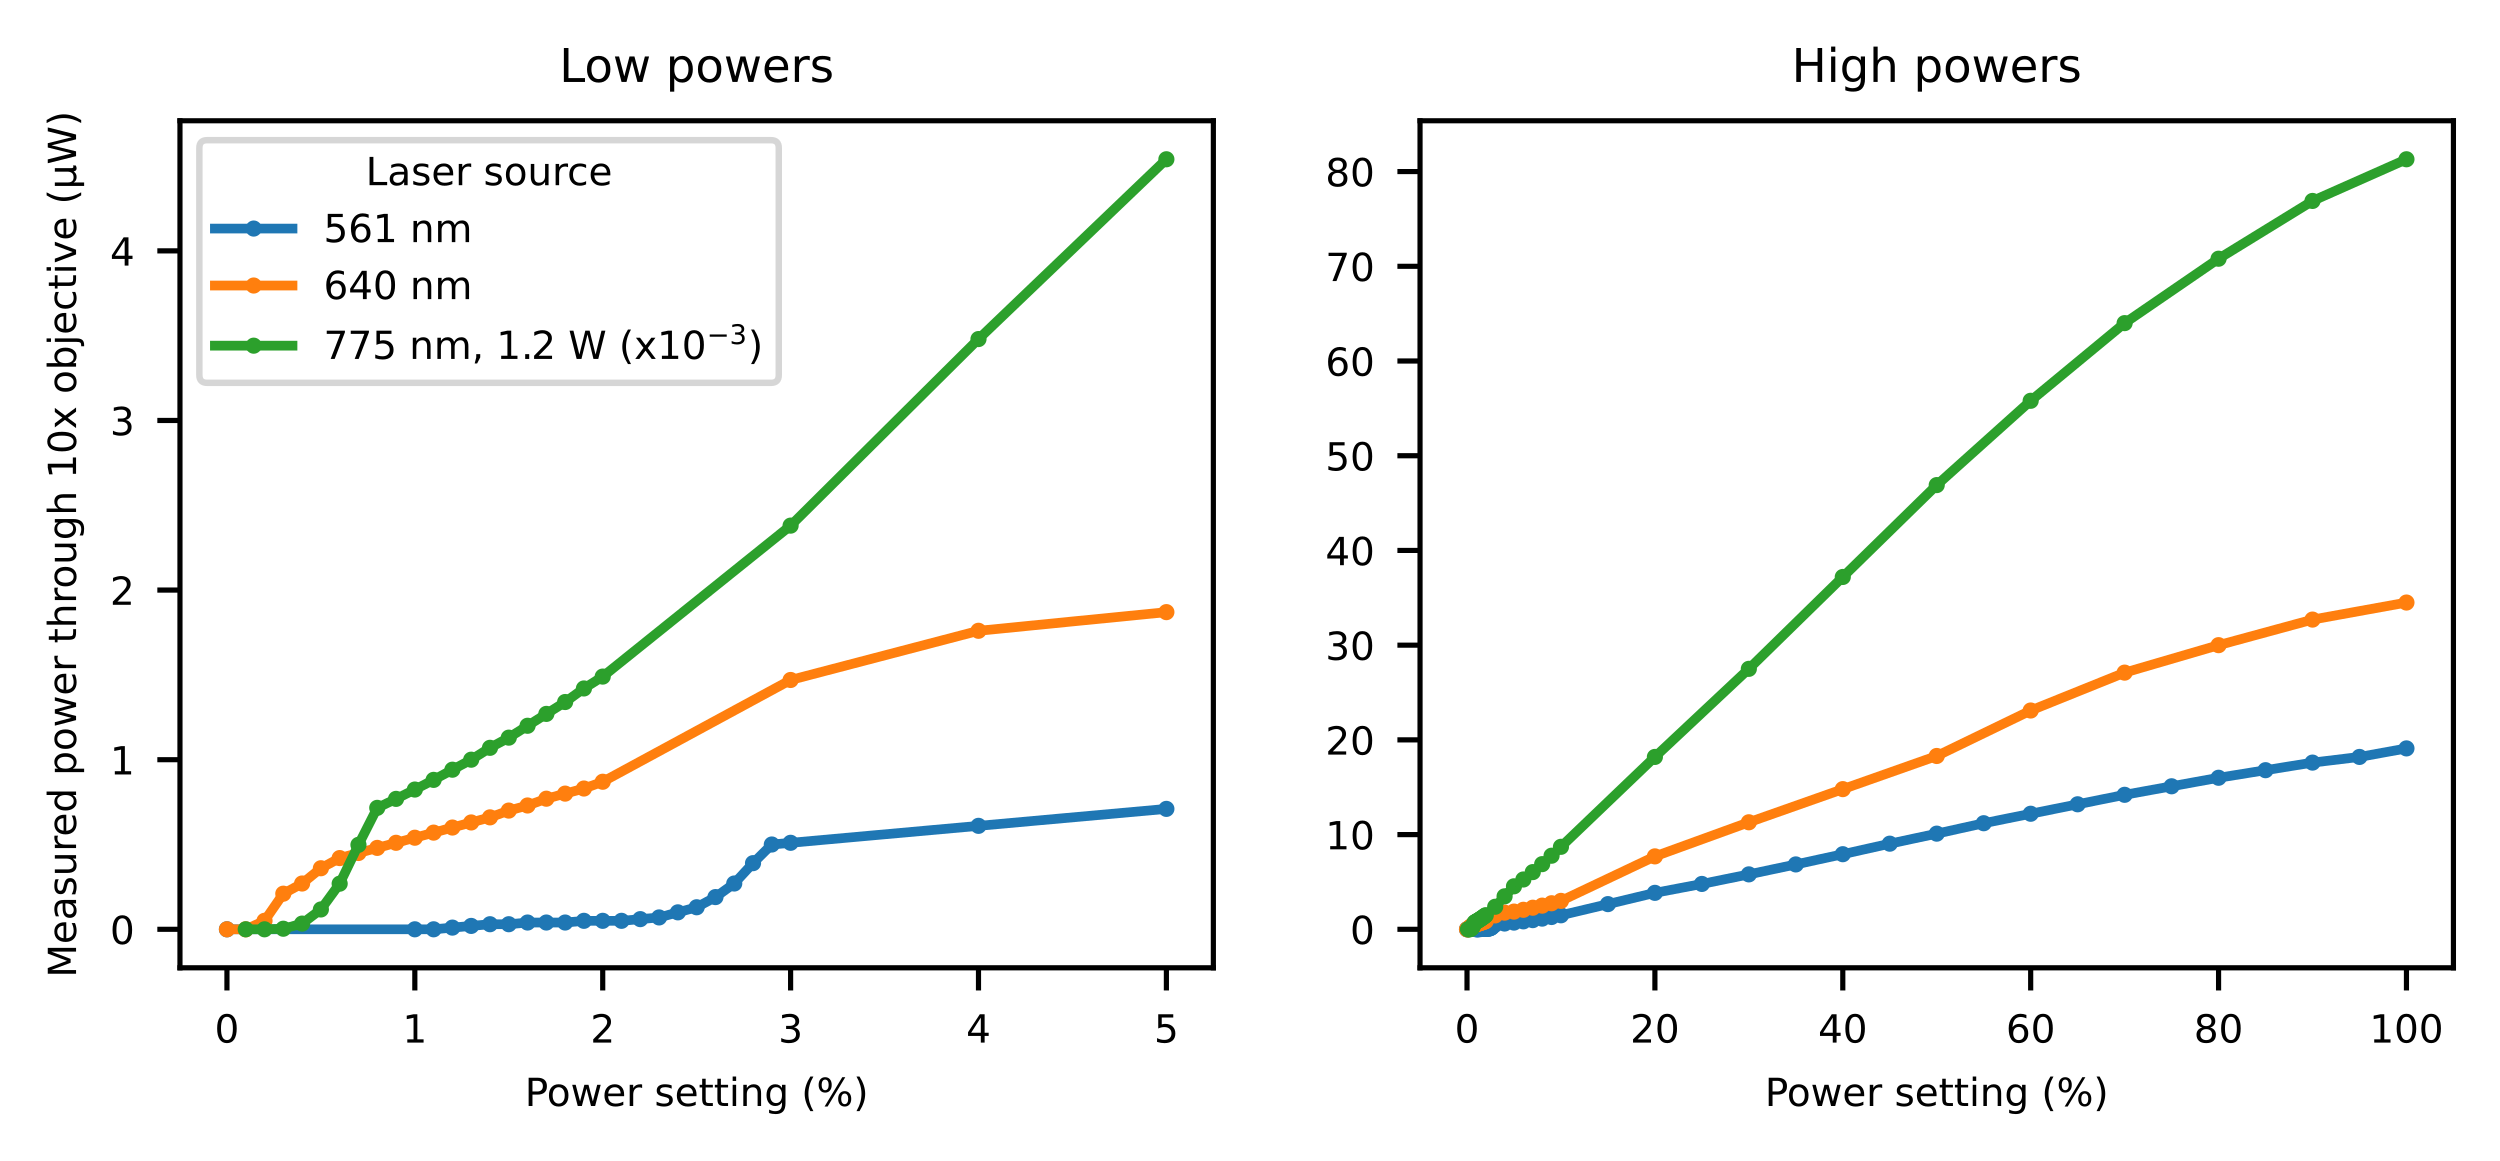 <?xml version="1.0" encoding="utf-8" standalone="no"?>
<!DOCTYPE svg PUBLIC "-//W3C//DTD SVG 1.1//EN"
  "http://www.w3.org/Graphics/SVG/1.1/DTD/svg11.dtd">
<!-- Created with matplotlib (https://matplotlib.org/) -->
<svg height="179.445pt" version="1.1" viewBox="0 0 386.52 179.445" width="386.52pt" xmlns="http://www.w3.org/2000/svg" xmlns:xlink="http://www.w3.org/1999/xlink">
 <defs>
  <style type="text/css">*{stroke-linecap:butt;stroke-linejoin:round;}</style>
 </defs>
 <g id="figure_1">
  <g id="patch_1">
   <path d="M 0 179.445 
L 386.52 179.445 
L 386.52 -0 
L 0 -0 
z
" style="fill:#ffffff;"/>
  </g>
  <g id="axes_1">
   <g id="patch_2">
    <path d="M 27.824 149.631 
L 187.595 149.631 
L 187.595 18.671 
L 27.824 18.671 
z
" style="fill:#ffffff;"/>
   </g>
   <g id="matplotlib.axis_1">
    <g id="xtick_1">
     <g id="line2d_1">
      <defs>
       <path d="M 0 0 
L 0 3.5 
" id="maddc0da517" style="stroke:#000000;stroke-width:0.8;"/>
      </defs>
      <g>
       <use style="stroke:#000000;stroke-width:0.8;" x="35.087" xlink:href="#maddc0da517" y="149.631"/>
      </g>
     </g>
     <g id="text_1">
      <!-- 0 -->
      <g transform="translate(33.178 161.19)scale(0.06 -0.06)">
       <defs>
        <path d="M 31.781 66.406 
Q 24.172 66.406 20.328 58.906 
Q 16.5 51.422 16.5 36.375 
Q 16.5 21.391 20.328 13.891 
Q 24.172 6.391 31.781 6.391 
Q 39.453 6.391 43.281 13.891 
Q 47.125 21.391 47.125 36.375 
Q 47.125 51.422 43.281 58.906 
Q 39.453 66.406 31.781 66.406 
z
M 31.781 74.219 
Q 44.047 74.219 50.516 64.516 
Q 56.984 54.828 56.984 36.375 
Q 56.984 17.969 50.516 8.266 
Q 44.047 -1.422 31.781 -1.422 
Q 19.531 -1.422 13.062 8.266 
Q 6.594 17.969 6.594 36.375 
Q 6.594 54.828 13.062 64.516 
Q 19.531 74.219 31.781 74.219 
z
" id="DejaVuSans-48"/>
       </defs>
       <use xlink:href="#DejaVuSans-48"/>
      </g>
     </g>
    </g>
    <g id="xtick_2">
     <g id="line2d_2">
      <g>
       <use style="stroke:#000000;stroke-width:0.8;" x="64.136" xlink:href="#maddc0da517" y="149.631"/>
      </g>
     </g>
     <g id="text_2">
      <!-- 1 -->
      <g transform="translate(62.227 161.19)scale(0.06 -0.06)">
       <defs>
        <path d="M 12.406 8.297 
L 28.516 8.297 
L 28.516 63.922 
L 10.984 60.406 
L 10.984 69.391 
L 28.422 72.906 
L 38.281 72.906 
L 38.281 8.297 
L 54.391 8.297 
L 54.391 0 
L 12.406 0 
z
" id="DejaVuSans-49"/>
       </defs>
       <use xlink:href="#DejaVuSans-49"/>
      </g>
     </g>
    </g>
    <g id="xtick_3">
     <g id="line2d_3">
      <g>
       <use style="stroke:#000000;stroke-width:0.8;" x="93.185" xlink:href="#maddc0da517" y="149.631"/>
      </g>
     </g>
     <g id="text_3">
      <!-- 2 -->
      <g transform="translate(91.276 161.19)scale(0.06 -0.06)">
       <defs>
        <path d="M 19.188 8.297 
L 53.609 8.297 
L 53.609 0 
L 7.328 0 
L 7.328 8.297 
Q 12.938 14.109 22.625 23.891 
Q 32.328 33.688 34.812 36.531 
Q 39.547 41.844 41.422 45.531 
Q 43.312 49.219 43.312 52.781 
Q 43.312 58.594 39.234 62.25 
Q 35.156 65.922 28.609 65.922 
Q 23.969 65.922 18.812 64.312 
Q 13.672 62.703 7.812 59.422 
L 7.812 69.391 
Q 13.766 71.781 18.938 73 
Q 24.125 74.219 28.422 74.219 
Q 39.75 74.219 46.484 68.547 
Q 53.219 62.891 53.219 53.422 
Q 53.219 48.922 51.531 44.891 
Q 49.859 40.875 45.406 35.406 
Q 44.188 33.984 37.641 27.219 
Q 31.109 20.453 19.188 8.297 
z
" id="DejaVuSans-50"/>
       </defs>
       <use xlink:href="#DejaVuSans-50"/>
      </g>
     </g>
    </g>
    <g id="xtick_4">
     <g id="line2d_4">
      <g>
       <use style="stroke:#000000;stroke-width:0.8;" x="122.234" xlink:href="#maddc0da517" y="149.631"/>
      </g>
     </g>
     <g id="text_4">
      <!-- 3 -->
      <g transform="translate(120.326 161.19)scale(0.06 -0.06)">
       <defs>
        <path d="M 40.578 39.312 
Q 47.656 37.797 51.625 33 
Q 55.609 28.219 55.609 21.188 
Q 55.609 10.406 48.188 4.484 
Q 40.766 -1.422 27.094 -1.422 
Q 22.516 -1.422 17.656 -0.516 
Q 12.797 0.391 7.625 2.203 
L 7.625 11.719 
Q 11.719 9.328 16.594 8.109 
Q 21.484 6.891 26.812 6.891 
Q 36.078 6.891 40.938 10.547 
Q 45.797 14.203 45.797 21.188 
Q 45.797 27.641 41.281 31.266 
Q 36.766 34.906 28.719 34.906 
L 20.219 34.906 
L 20.219 43.016 
L 29.109 43.016 
Q 36.375 43.016 40.234 45.922 
Q 44.094 48.828 44.094 54.297 
Q 44.094 59.906 40.109 62.906 
Q 36.141 65.922 28.719 65.922 
Q 24.656 65.922 20.016 65.031 
Q 15.375 64.156 9.812 62.312 
L 9.812 71.094 
Q 15.438 72.656 20.344 73.438 
Q 25.25 74.219 29.594 74.219 
Q 40.828 74.219 47.359 69.109 
Q 53.906 64.016 53.906 55.328 
Q 53.906 49.266 50.438 45.094 
Q 46.969 40.922 40.578 39.312 
z
" id="DejaVuSans-51"/>
       </defs>
       <use xlink:href="#DejaVuSans-51"/>
      </g>
     </g>
    </g>
    <g id="xtick_5">
     <g id="line2d_5">
      <g>
       <use style="stroke:#000000;stroke-width:0.8;" x="151.283" xlink:href="#maddc0da517" y="149.631"/>
      </g>
     </g>
     <g id="text_5">
      <!-- 4 -->
      <g transform="translate(149.375 161.19)scale(0.06 -0.06)">
       <defs>
        <path d="M 37.797 64.312 
L 12.891 25.391 
L 37.797 25.391 
z
M 35.203 72.906 
L 47.609 72.906 
L 47.609 25.391 
L 58.016 25.391 
L 58.016 17.188 
L 47.609 17.188 
L 47.609 0 
L 37.797 0 
L 37.797 17.188 
L 4.891 17.188 
L 4.891 26.703 
z
" id="DejaVuSans-52"/>
       </defs>
       <use xlink:href="#DejaVuSans-52"/>
      </g>
     </g>
    </g>
    <g id="xtick_6">
     <g id="line2d_6">
      <g>
       <use style="stroke:#000000;stroke-width:0.8;" x="180.333" xlink:href="#maddc0da517" y="149.631"/>
      </g>
     </g>
     <g id="text_6">
      <!-- 5 -->
      <g transform="translate(178.424 161.19)scale(0.06 -0.06)">
       <defs>
        <path d="M 10.797 72.906 
L 49.516 72.906 
L 49.516 64.594 
L 19.828 64.594 
L 19.828 46.734 
Q 21.969 47.469 24.109 47.828 
Q 26.266 48.188 28.422 48.188 
Q 40.625 48.188 47.75 41.5 
Q 54.891 34.812 54.891 23.391 
Q 54.891 11.625 47.562 5.094 
Q 40.234 -1.422 26.906 -1.422 
Q 22.312 -1.422 17.547 -0.641 
Q 12.797 0.141 7.719 1.703 
L 7.719 11.625 
Q 12.109 9.234 16.797 8.062 
Q 21.484 6.891 26.703 6.891 
Q 35.156 6.891 40.078 11.328 
Q 45.016 15.766 45.016 23.391 
Q 45.016 31 40.078 35.438 
Q 35.156 39.891 26.703 39.891 
Q 22.75 39.891 18.812 39.016 
Q 14.891 38.141 10.797 36.281 
z
" id="DejaVuSans-53"/>
       </defs>
       <use xlink:href="#DejaVuSans-53"/>
      </g>
     </g>
    </g>
    <g id="text_7">
     <!-- Power setting (%) -->
     <g transform="translate(81.143 170.997)scale(0.06 -0.06)">
      <defs>
       <path d="M 19.672 64.797 
L 19.672 37.406 
L 32.078 37.406 
Q 38.969 37.406 42.719 40.969 
Q 46.484 44.531 46.484 51.125 
Q 46.484 57.672 42.719 61.234 
Q 38.969 64.797 32.078 64.797 
z
M 9.812 72.906 
L 32.078 72.906 
Q 44.344 72.906 50.609 67.359 
Q 56.891 61.812 56.891 51.125 
Q 56.891 40.328 50.609 34.812 
Q 44.344 29.297 32.078 29.297 
L 19.672 29.297 
L 19.672 0 
L 9.812 0 
z
" id="DejaVuSans-80"/>
       <path d="M 30.609 48.391 
Q 23.391 48.391 19.188 42.75 
Q 14.984 37.109 14.984 27.297 
Q 14.984 17.484 19.156 11.844 
Q 23.344 6.203 30.609 6.203 
Q 37.797 6.203 41.984 11.859 
Q 46.188 17.531 46.188 27.297 
Q 46.188 37.016 41.984 42.703 
Q 37.797 48.391 30.609 48.391 
z
M 30.609 56 
Q 42.328 56 49.016 48.375 
Q 55.719 40.766 55.719 27.297 
Q 55.719 13.875 49.016 6.219 
Q 42.328 -1.422 30.609 -1.422 
Q 18.844 -1.422 12.172 6.219 
Q 5.516 13.875 5.516 27.297 
Q 5.516 40.766 12.172 48.375 
Q 18.844 56 30.609 56 
z
" id="DejaVuSans-111"/>
       <path d="M 4.203 54.688 
L 13.188 54.688 
L 24.422 12.016 
L 35.594 54.688 
L 46.188 54.688 
L 57.422 12.016 
L 68.609 54.688 
L 77.594 54.688 
L 63.281 0 
L 52.688 0 
L 40.922 44.828 
L 29.109 0 
L 18.5 0 
z
" id="DejaVuSans-119"/>
       <path d="M 56.203 29.594 
L 56.203 25.203 
L 14.891 25.203 
Q 15.484 15.922 20.484 11.062 
Q 25.484 6.203 34.422 6.203 
Q 39.594 6.203 44.453 7.469 
Q 49.312 8.734 54.109 11.281 
L 54.109 2.781 
Q 49.266 0.734 44.188 -0.344 
Q 39.109 -1.422 33.891 -1.422 
Q 20.797 -1.422 13.156 6.188 
Q 5.516 13.812 5.516 26.812 
Q 5.516 40.234 12.766 48.109 
Q 20.016 56 32.328 56 
Q 43.359 56 49.781 48.891 
Q 56.203 41.797 56.203 29.594 
z
M 47.219 32.234 
Q 47.125 39.594 43.094 43.984 
Q 39.062 48.391 32.422 48.391 
Q 24.906 48.391 20.391 44.141 
Q 15.875 39.891 15.188 32.172 
z
" id="DejaVuSans-101"/>
       <path d="M 41.109 46.297 
Q 39.594 47.172 37.812 47.578 
Q 36.031 48 33.891 48 
Q 26.266 48 22.188 43.047 
Q 18.109 38.094 18.109 28.812 
L 18.109 0 
L 9.078 0 
L 9.078 54.688 
L 18.109 54.688 
L 18.109 46.188 
Q 20.953 51.172 25.484 53.578 
Q 30.031 56 36.531 56 
Q 37.453 56 38.578 55.875 
Q 39.703 55.766 41.062 55.516 
z
" id="DejaVuSans-114"/>
       <path id="DejaVuSans-32"/>
       <path d="M 44.281 53.078 
L 44.281 44.578 
Q 40.484 46.531 36.375 47.5 
Q 32.281 48.484 27.875 48.484 
Q 21.188 48.484 17.844 46.438 
Q 14.5 44.391 14.5 40.281 
Q 14.5 37.156 16.891 35.375 
Q 19.281 33.594 26.516 31.984 
L 29.594 31.297 
Q 39.156 29.25 43.188 25.516 
Q 47.219 21.781 47.219 15.094 
Q 47.219 7.469 41.188 3.016 
Q 35.156 -1.422 24.609 -1.422 
Q 20.219 -1.422 15.453 -0.562 
Q 10.688 0.297 5.422 2 
L 5.422 11.281 
Q 10.406 8.688 15.234 7.391 
Q 20.062 6.109 24.812 6.109 
Q 31.156 6.109 34.562 8.281 
Q 37.984 10.453 37.984 14.406 
Q 37.984 18.062 35.516 20.016 
Q 33.062 21.969 24.703 23.781 
L 21.578 24.516 
Q 13.234 26.266 9.516 29.906 
Q 5.812 33.547 5.812 39.891 
Q 5.812 47.609 11.281 51.797 
Q 16.75 56 26.812 56 
Q 31.781 56 36.172 55.266 
Q 40.578 54.547 44.281 53.078 
z
" id="DejaVuSans-115"/>
       <path d="M 18.312 70.219 
L 18.312 54.688 
L 36.812 54.688 
L 36.812 47.703 
L 18.312 47.703 
L 18.312 18.016 
Q 18.312 11.328 20.141 9.422 
Q 21.969 7.516 27.594 7.516 
L 36.812 7.516 
L 36.812 0 
L 27.594 0 
Q 17.188 0 13.234 3.875 
Q 9.281 7.766 9.281 18.016 
L 9.281 47.703 
L 2.688 47.703 
L 2.688 54.688 
L 9.281 54.688 
L 9.281 70.219 
z
" id="DejaVuSans-116"/>
       <path d="M 9.422 54.688 
L 18.406 54.688 
L 18.406 0 
L 9.422 0 
z
M 9.422 75.984 
L 18.406 75.984 
L 18.406 64.594 
L 9.422 64.594 
z
" id="DejaVuSans-105"/>
       <path d="M 54.891 33.016 
L 54.891 0 
L 45.906 0 
L 45.906 32.719 
Q 45.906 40.484 42.875 44.328 
Q 39.844 48.188 33.797 48.188 
Q 26.516 48.188 22.312 43.547 
Q 18.109 38.922 18.109 30.906 
L 18.109 0 
L 9.078 0 
L 9.078 54.688 
L 18.109 54.688 
L 18.109 46.188 
Q 21.344 51.125 25.703 53.562 
Q 30.078 56 35.797 56 
Q 45.219 56 50.047 50.172 
Q 54.891 44.344 54.891 33.016 
z
" id="DejaVuSans-110"/>
       <path d="M 45.406 27.984 
Q 45.406 37.75 41.375 43.109 
Q 37.359 48.484 30.078 48.484 
Q 22.859 48.484 18.828 43.109 
Q 14.797 37.75 14.797 27.984 
Q 14.797 18.266 18.828 12.891 
Q 22.859 7.516 30.078 7.516 
Q 37.359 7.516 41.375 12.891 
Q 45.406 18.266 45.406 27.984 
z
M 54.391 6.781 
Q 54.391 -7.172 48.188 -13.984 
Q 42 -20.797 29.203 -20.797 
Q 24.469 -20.797 20.266 -20.094 
Q 16.062 -19.391 12.109 -17.922 
L 12.109 -9.188 
Q 16.062 -11.328 19.922 -12.344 
Q 23.781 -13.375 27.781 -13.375 
Q 36.625 -13.375 41.016 -8.766 
Q 45.406 -4.156 45.406 5.172 
L 45.406 9.625 
Q 42.625 4.781 38.281 2.391 
Q 33.938 0 27.875 0 
Q 17.828 0 11.672 7.656 
Q 5.516 15.328 5.516 27.984 
Q 5.516 40.672 11.672 48.328 
Q 17.828 56 27.875 56 
Q 33.938 56 38.281 53.609 
Q 42.625 51.219 45.406 46.391 
L 45.406 54.688 
L 54.391 54.688 
z
" id="DejaVuSans-103"/>
       <path d="M 31 75.875 
Q 24.469 64.656 21.281 53.656 
Q 18.109 42.672 18.109 31.391 
Q 18.109 20.125 21.312 9.062 
Q 24.516 -2 31 -13.188 
L 23.188 -13.188 
Q 15.875 -1.703 12.234 9.375 
Q 8.594 20.453 8.594 31.391 
Q 8.594 42.281 12.203 53.312 
Q 15.828 64.359 23.188 75.875 
z
" id="DejaVuSans-40"/>
       <path d="M 72.703 32.078 
Q 68.453 32.078 66.031 28.469 
Q 63.625 24.859 63.625 18.406 
Q 63.625 12.062 66.031 8.422 
Q 68.453 4.781 72.703 4.781 
Q 76.859 4.781 79.266 8.422 
Q 81.688 12.062 81.688 18.406 
Q 81.688 24.812 79.266 28.438 
Q 76.859 32.078 72.703 32.078 
z
M 72.703 38.281 
Q 80.422 38.281 84.953 32.906 
Q 89.5 27.547 89.5 18.406 
Q 89.5 9.281 84.938 3.922 
Q 80.375 -1.422 72.703 -1.422 
Q 64.891 -1.422 60.344 3.922 
Q 55.812 9.281 55.812 18.406 
Q 55.812 27.594 60.375 32.938 
Q 64.938 38.281 72.703 38.281 
z
M 22.312 68.016 
Q 18.109 68.016 15.688 64.375 
Q 13.281 60.75 13.281 54.391 
Q 13.281 47.953 15.672 44.328 
Q 18.062 40.719 22.312 40.719 
Q 26.562 40.719 28.969 44.328 
Q 31.391 47.953 31.391 54.391 
Q 31.391 60.688 28.953 64.344 
Q 26.516 68.016 22.312 68.016 
z
M 66.406 74.219 
L 74.219 74.219 
L 28.609 -1.422 
L 20.797 -1.422 
z
M 22.312 74.219 
Q 30.031 74.219 34.609 68.875 
Q 39.203 63.531 39.203 54.391 
Q 39.203 45.172 34.641 39.844 
Q 30.078 34.516 22.312 34.516 
Q 14.547 34.516 10.031 39.859 
Q 5.516 45.219 5.516 54.391 
Q 5.516 63.484 10.047 68.844 
Q 14.594 74.219 22.312 74.219 
z
" id="DejaVuSans-37"/>
       <path d="M 8.016 75.875 
L 15.828 75.875 
Q 23.141 64.359 26.781 53.312 
Q 30.422 42.281 30.422 31.391 
Q 30.422 20.453 26.781 9.375 
Q 23.141 -1.703 15.828 -13.188 
L 8.016 -13.188 
Q 14.5 -2 17.703 9.062 
Q 20.906 20.125 20.906 31.391 
Q 20.906 42.672 17.703 53.656 
Q 14.5 64.656 8.016 75.875 
z
" id="DejaVuSans-41"/>
      </defs>
      <use xlink:href="#DejaVuSans-80"/>
      <use x="56.678" xlink:href="#DejaVuSans-111"/>
      <use x="117.859" xlink:href="#DejaVuSans-119"/>
      <use x="199.646" xlink:href="#DejaVuSans-101"/>
      <use x="261.17" xlink:href="#DejaVuSans-114"/>
      <use x="302.283" xlink:href="#DejaVuSans-32"/>
      <use x="334.07" xlink:href="#DejaVuSans-115"/>
      <use x="386.17" xlink:href="#DejaVuSans-101"/>
      <use x="447.693" xlink:href="#DejaVuSans-116"/>
      <use x="486.902" xlink:href="#DejaVuSans-116"/>
      <use x="526.111" xlink:href="#DejaVuSans-105"/>
      <use x="553.895" xlink:href="#DejaVuSans-110"/>
      <use x="617.273" xlink:href="#DejaVuSans-103"/>
      <use x="680.75" xlink:href="#DejaVuSans-32"/>
      <use x="712.537" xlink:href="#DejaVuSans-40"/>
      <use x="751.551" xlink:href="#DejaVuSans-37"/>
      <use x="846.57" xlink:href="#DejaVuSans-41"/>
     </g>
    </g>
   </g>
   <g id="matplotlib.axis_2">
    <g id="ytick_1">
     <g id="line2d_7">
      <defs>
       <path d="M 0 0 
L -3.5 0 
" id="m4d4b67cb78" style="stroke:#000000;stroke-width:0.8;"/>
      </defs>
      <g>
       <use style="stroke:#000000;stroke-width:0.8;" x="27.824" xlink:href="#m4d4b67cb78" y="143.678"/>
      </g>
     </g>
     <g id="text_8">
      <!-- 0 -->
      <g transform="translate(17.007 145.958)scale(0.06 -0.06)">
       <use xlink:href="#DejaVuSans-48"/>
      </g>
     </g>
    </g>
    <g id="ytick_2">
     <g id="line2d_8">
      <g>
       <use style="stroke:#000000;stroke-width:0.8;" x="27.824" xlink:href="#m4d4b67cb78" y="117.455"/>
      </g>
     </g>
     <g id="text_9">
      <!-- 1 -->
      <g transform="translate(17.007 119.734)scale(0.06 -0.06)">
       <use xlink:href="#DejaVuSans-49"/>
      </g>
     </g>
    </g>
    <g id="ytick_3">
     <g id="line2d_9">
      <g>
       <use style="stroke:#000000;stroke-width:0.8;" x="27.824" xlink:href="#m4d4b67cb78" y="91.231"/>
      </g>
     </g>
     <g id="text_10">
      <!-- 2 -->
      <g transform="translate(17.007 93.511)scale(0.06 -0.06)">
       <use xlink:href="#DejaVuSans-50"/>
      </g>
     </g>
    </g>
    <g id="ytick_4">
     <g id="line2d_10">
      <g>
       <use style="stroke:#000000;stroke-width:0.8;" x="27.824" xlink:href="#m4d4b67cb78" y="65.008"/>
      </g>
     </g>
     <g id="text_11">
      <!-- 3 -->
      <g transform="translate(17.007 67.287)scale(0.06 -0.06)">
       <use xlink:href="#DejaVuSans-51"/>
      </g>
     </g>
    </g>
    <g id="ytick_5">
     <g id="line2d_11">
      <g>
       <use style="stroke:#000000;stroke-width:0.8;" x="27.824" xlink:href="#m4d4b67cb78" y="38.784"/>
      </g>
     </g>
     <g id="text_12">
      <!-- 4 -->
      <g transform="translate(17.007 41.064)scale(0.06 -0.06)">
       <use xlink:href="#DejaVuSans-52"/>
      </g>
     </g>
    </g>
    <g id="text_13">
     <!-- Measured power through 10x objective (μW) -->
     <g transform="translate(11.759 151.139)rotate(-90)scale(0.06 -0.06)">
      <defs>
       <path d="M 9.812 72.906 
L 24.516 72.906 
L 43.109 23.297 
L 61.812 72.906 
L 76.516 72.906 
L 76.516 0 
L 66.891 0 
L 66.891 64.016 
L 48.094 14.016 
L 38.188 14.016 
L 19.391 64.016 
L 19.391 0 
L 9.812 0 
z
" id="DejaVuSans-77"/>
       <path d="M 34.281 27.484 
Q 23.391 27.484 19.188 25 
Q 14.984 22.516 14.984 16.5 
Q 14.984 11.719 18.141 8.906 
Q 21.297 6.109 26.703 6.109 
Q 34.188 6.109 38.703 11.406 
Q 43.219 16.703 43.219 25.484 
L 43.219 27.484 
z
M 52.203 31.203 
L 52.203 0 
L 43.219 0 
L 43.219 8.297 
Q 40.141 3.328 35.547 0.953 
Q 30.953 -1.422 24.312 -1.422 
Q 15.922 -1.422 10.953 3.297 
Q 6 8.016 6 15.922 
Q 6 25.141 12.172 29.828 
Q 18.359 34.516 30.609 34.516 
L 43.219 34.516 
L 43.219 35.406 
Q 43.219 41.609 39.141 45 
Q 35.062 48.391 27.688 48.391 
Q 23 48.391 18.547 47.266 
Q 14.109 46.141 10.016 43.891 
L 10.016 52.203 
Q 14.938 54.109 19.578 55.047 
Q 24.219 56 28.609 56 
Q 40.484 56 46.344 49.844 
Q 52.203 43.703 52.203 31.203 
z
" id="DejaVuSans-97"/>
       <path d="M 8.5 21.578 
L 8.5 54.688 
L 17.484 54.688 
L 17.484 21.922 
Q 17.484 14.156 20.5 10.266 
Q 23.531 6.391 29.594 6.391 
Q 36.859 6.391 41.078 11.031 
Q 45.312 15.672 45.312 23.688 
L 45.312 54.688 
L 54.297 54.688 
L 54.297 0 
L 45.312 0 
L 45.312 8.406 
Q 42.047 3.422 37.719 1 
Q 33.406 -1.422 27.688 -1.422 
Q 18.266 -1.422 13.375 4.438 
Q 8.5 10.297 8.5 21.578 
z
M 31.109 56 
z
" id="DejaVuSans-117"/>
       <path d="M 45.406 46.391 
L 45.406 75.984 
L 54.391 75.984 
L 54.391 0 
L 45.406 0 
L 45.406 8.203 
Q 42.578 3.328 38.25 0.953 
Q 33.938 -1.422 27.875 -1.422 
Q 17.969 -1.422 11.734 6.484 
Q 5.516 14.406 5.516 27.297 
Q 5.516 40.188 11.734 48.094 
Q 17.969 56 27.875 56 
Q 33.938 56 38.25 53.625 
Q 42.578 51.266 45.406 46.391 
z
M 14.797 27.297 
Q 14.797 17.391 18.875 11.75 
Q 22.953 6.109 30.078 6.109 
Q 37.203 6.109 41.297 11.75 
Q 45.406 17.391 45.406 27.297 
Q 45.406 37.203 41.297 42.844 
Q 37.203 48.484 30.078 48.484 
Q 22.953 48.484 18.875 42.844 
Q 14.797 37.203 14.797 27.297 
z
" id="DejaVuSans-100"/>
       <path d="M 18.109 8.203 
L 18.109 -20.797 
L 9.078 -20.797 
L 9.078 54.688 
L 18.109 54.688 
L 18.109 46.391 
Q 20.953 51.266 25.266 53.625 
Q 29.594 56 35.594 56 
Q 45.562 56 51.781 48.094 
Q 58.016 40.188 58.016 27.297 
Q 58.016 14.406 51.781 6.484 
Q 45.562 -1.422 35.594 -1.422 
Q 29.594 -1.422 25.266 0.953 
Q 20.953 3.328 18.109 8.203 
z
M 48.688 27.297 
Q 48.688 37.203 44.609 42.844 
Q 40.531 48.484 33.406 48.484 
Q 26.266 48.484 22.188 42.844 
Q 18.109 37.203 18.109 27.297 
Q 18.109 17.391 22.188 11.75 
Q 26.266 6.109 33.406 6.109 
Q 40.531 6.109 44.609 11.75 
Q 48.688 17.391 48.688 27.297 
z
" id="DejaVuSans-112"/>
       <path d="M 54.891 33.016 
L 54.891 0 
L 45.906 0 
L 45.906 32.719 
Q 45.906 40.484 42.875 44.328 
Q 39.844 48.188 33.797 48.188 
Q 26.516 48.188 22.312 43.547 
Q 18.109 38.922 18.109 30.906 
L 18.109 0 
L 9.078 0 
L 9.078 75.984 
L 18.109 75.984 
L 18.109 46.188 
Q 21.344 51.125 25.703 53.562 
Q 30.078 56 35.797 56 
Q 45.219 56 50.047 50.172 
Q 54.891 44.344 54.891 33.016 
z
" id="DejaVuSans-104"/>
       <path d="M 54.891 54.688 
L 35.109 28.078 
L 55.906 0 
L 45.312 0 
L 29.391 21.484 
L 13.484 0 
L 2.875 0 
L 24.125 28.609 
L 4.688 54.688 
L 15.281 54.688 
L 29.781 35.203 
L 44.281 54.688 
z
" id="DejaVuSans-120"/>
       <path d="M 48.688 27.297 
Q 48.688 37.203 44.609 42.844 
Q 40.531 48.484 33.406 48.484 
Q 26.266 48.484 22.188 42.844 
Q 18.109 37.203 18.109 27.297 
Q 18.109 17.391 22.188 11.75 
Q 26.266 6.109 33.406 6.109 
Q 40.531 6.109 44.609 11.75 
Q 48.688 17.391 48.688 27.297 
z
M 18.109 46.391 
Q 20.953 51.266 25.266 53.625 
Q 29.594 56 35.594 56 
Q 45.562 56 51.781 48.094 
Q 58.016 40.188 58.016 27.297 
Q 58.016 14.406 51.781 6.484 
Q 45.562 -1.422 35.594 -1.422 
Q 29.594 -1.422 25.266 0.953 
Q 20.953 3.328 18.109 8.203 
L 18.109 0 
L 9.078 0 
L 9.078 75.984 
L 18.109 75.984 
z
" id="DejaVuSans-98"/>
       <path d="M 9.422 54.688 
L 18.406 54.688 
L 18.406 -0.984 
Q 18.406 -11.422 14.422 -16.109 
Q 10.453 -20.797 1.609 -20.797 
L -1.812 -20.797 
L -1.812 -13.188 
L 0.594 -13.188 
Q 5.719 -13.188 7.562 -10.812 
Q 9.422 -8.453 9.422 -0.984 
z
M 9.422 75.984 
L 18.406 75.984 
L 18.406 64.594 
L 9.422 64.594 
z
" id="DejaVuSans-106"/>
       <path d="M 48.781 52.594 
L 48.781 44.188 
Q 44.969 46.297 41.141 47.344 
Q 37.312 48.391 33.406 48.391 
Q 24.656 48.391 19.812 42.844 
Q 14.984 37.312 14.984 27.297 
Q 14.984 17.281 19.812 11.734 
Q 24.656 6.203 33.406 6.203 
Q 37.312 6.203 41.141 7.25 
Q 44.969 8.297 48.781 10.406 
L 48.781 2.094 
Q 45.016 0.344 40.984 -0.531 
Q 36.969 -1.422 32.422 -1.422 
Q 20.062 -1.422 12.781 6.344 
Q 5.516 14.109 5.516 27.297 
Q 5.516 40.672 12.859 48.328 
Q 20.219 56 33.016 56 
Q 37.156 56 41.109 55.141 
Q 45.062 54.297 48.781 52.594 
z
" id="DejaVuSans-99"/>
       <path d="M 2.984 54.688 
L 12.5 54.688 
L 29.594 8.797 
L 46.688 54.688 
L 56.203 54.688 
L 35.688 0 
L 23.484 0 
z
" id="DejaVuSans-118"/>
       <path d="M 8.5 -20.797 
L 8.5 54.688 
L 17.484 54.688 
L 17.484 20.703 
Q 17.484 13.625 20.844 10 
Q 24.219 6.391 30.812 6.391 
Q 38.031 6.391 41.672 10.484 
Q 45.312 14.594 45.312 22.797 
L 45.312 54.688 
L 54.297 54.688 
L 54.297 12.594 
Q 54.297 9.672 55.141 8.281 
Q 56 6.891 57.812 6.891 
Q 58.25 6.891 59.031 7.156 
Q 59.812 7.422 61.188 8.016 
L 61.188 0.781 
Q 59.188 -0.344 57.391 -0.875 
Q 55.609 -1.422 53.906 -1.422 
Q 50.531 -1.422 48.531 0.484 
Q 46.531 2.391 45.797 6.297 
Q 43.359 2.438 39.812 0.5 
Q 36.281 -1.422 31.5 -1.422 
Q 26.516 -1.422 23.016 0.484 
Q 19.531 2.391 17.484 6.203 
L 17.484 -20.797 
z
" id="DejaVuSans-956"/>
       <path d="M 3.328 72.906 
L 13.281 72.906 
L 28.609 11.281 
L 43.891 72.906 
L 54.984 72.906 
L 70.312 11.281 
L 85.594 72.906 
L 95.609 72.906 
L 77.297 0 
L 64.891 0 
L 49.516 63.281 
L 33.984 0 
L 21.578 0 
z
" id="DejaVuSans-87"/>
      </defs>
      <use xlink:href="#DejaVuSans-77"/>
      <use x="86.279" xlink:href="#DejaVuSans-101"/>
      <use x="147.803" xlink:href="#DejaVuSans-97"/>
      <use x="209.082" xlink:href="#DejaVuSans-115"/>
      <use x="261.182" xlink:href="#DejaVuSans-117"/>
      <use x="324.561" xlink:href="#DejaVuSans-114"/>
      <use x="363.424" xlink:href="#DejaVuSans-101"/>
      <use x="424.947" xlink:href="#DejaVuSans-100"/>
      <use x="488.424" xlink:href="#DejaVuSans-32"/>
      <use x="520.211" xlink:href="#DejaVuSans-112"/>
      <use x="583.688" xlink:href="#DejaVuSans-111"/>
      <use x="644.869" xlink:href="#DejaVuSans-119"/>
      <use x="726.656" xlink:href="#DejaVuSans-101"/>
      <use x="788.18" xlink:href="#DejaVuSans-114"/>
      <use x="829.293" xlink:href="#DejaVuSans-32"/>
      <use x="861.08" xlink:href="#DejaVuSans-116"/>
      <use x="900.289" xlink:href="#DejaVuSans-104"/>
      <use x="963.668" xlink:href="#DejaVuSans-114"/>
      <use x="1002.531" xlink:href="#DejaVuSans-111"/>
      <use x="1063.713" xlink:href="#DejaVuSans-117"/>
      <use x="1127.092" xlink:href="#DejaVuSans-103"/>
      <use x="1190.568" xlink:href="#DejaVuSans-104"/>
      <use x="1253.947" xlink:href="#DejaVuSans-32"/>
      <use x="1285.734" xlink:href="#DejaVuSans-49"/>
      <use x="1349.357" xlink:href="#DejaVuSans-48"/>
      <use x="1412.98" xlink:href="#DejaVuSans-120"/>
      <use x="1472.16" xlink:href="#DejaVuSans-32"/>
      <use x="1503.947" xlink:href="#DejaVuSans-111"/>
      <use x="1565.129" xlink:href="#DejaVuSans-98"/>
      <use x="1628.605" xlink:href="#DejaVuSans-106"/>
      <use x="1656.389" xlink:href="#DejaVuSans-101"/>
      <use x="1717.912" xlink:href="#DejaVuSans-99"/>
      <use x="1772.893" xlink:href="#DejaVuSans-116"/>
      <use x="1812.102" xlink:href="#DejaVuSans-105"/>
      <use x="1839.885" xlink:href="#DejaVuSans-118"/>
      <use x="1899.064" xlink:href="#DejaVuSans-101"/>
      <use x="1960.588" xlink:href="#DejaVuSans-32"/>
      <use x="1992.375" xlink:href="#DejaVuSans-40"/>
      <use x="2031.389" xlink:href="#DejaVuSans-956"/>
      <use x="2095.012" xlink:href="#DejaVuSans-87"/>
      <use x="2193.889" xlink:href="#DejaVuSans-41"/>
     </g>
    </g>
   </g>
   <g id="line2d_12">
    <path clip-path="url(#p59a73a9b89)" d="M 35.087 143.678 
L 64.136 143.678 
L 67.041 143.678 
L 69.946 143.416 
L 72.851 143.154 
L 75.756 142.892 
L 78.66 142.892 
L 81.565 142.63 
L 84.47 142.63 
L 87.375 142.63 
L 90.28 142.367 
L 93.185 142.367 
L 96.09 142.367 
L 98.995 142.105 
L 101.9 141.843 
L 104.805 141.056 
L 107.71 140.269 
L 110.615 138.696 
L 113.52 136.598 
L 116.424 133.451 
L 119.329 130.567 
L 122.234 130.304 
L 151.283 127.682 
L 180.333 125.06 
" style="fill:none;stroke:#1f77b4;stroke-linecap:square;stroke-width:1.5;"/>
    <defs>
     <path d="M 0 0.75 
C 0.199 0.75 0.39 0.671 0.53 0.53 
C 0.671 0.39 0.75 0.199 0.75 0 
C 0.75 -0.199 0.671 -0.39 0.53 -0.53 
C 0.39 -0.671 0.199 -0.75 0 -0.75 
C -0.199 -0.75 -0.39 -0.671 -0.53 -0.53 
C -0.671 -0.39 -0.75 -0.199 -0.75 0 
C -0.75 0.199 -0.671 0.39 -0.53 0.53 
C -0.39 0.671 -0.199 0.75 0 0.75 
z
" id="m571085d31c" style="stroke:#1f77b4;"/>
    </defs>
    <g clip-path="url(#p59a73a9b89)">
     <use style="fill:#1f77b4;stroke:#1f77b4;" x="35.087" xlink:href="#m571085d31c" y="143.678"/>
     <use style="fill:#1f77b4;stroke:#1f77b4;" x="64.136" xlink:href="#m571085d31c" y="143.678"/>
     <use style="fill:#1f77b4;stroke:#1f77b4;" x="67.041" xlink:href="#m571085d31c" y="143.678"/>
     <use style="fill:#1f77b4;stroke:#1f77b4;" x="69.946" xlink:href="#m571085d31c" y="143.416"/>
     <use style="fill:#1f77b4;stroke:#1f77b4;" x="72.851" xlink:href="#m571085d31c" y="143.154"/>
     <use style="fill:#1f77b4;stroke:#1f77b4;" x="75.756" xlink:href="#m571085d31c" y="142.892"/>
     <use style="fill:#1f77b4;stroke:#1f77b4;" x="78.66" xlink:href="#m571085d31c" y="142.892"/>
     <use style="fill:#1f77b4;stroke:#1f77b4;" x="81.565" xlink:href="#m571085d31c" y="142.63"/>
     <use style="fill:#1f77b4;stroke:#1f77b4;" x="84.47" xlink:href="#m571085d31c" y="142.63"/>
     <use style="fill:#1f77b4;stroke:#1f77b4;" x="87.375" xlink:href="#m571085d31c" y="142.63"/>
     <use style="fill:#1f77b4;stroke:#1f77b4;" x="90.28" xlink:href="#m571085d31c" y="142.367"/>
     <use style="fill:#1f77b4;stroke:#1f77b4;" x="93.185" xlink:href="#m571085d31c" y="142.367"/>
     <use style="fill:#1f77b4;stroke:#1f77b4;" x="96.09" xlink:href="#m571085d31c" y="142.367"/>
     <use style="fill:#1f77b4;stroke:#1f77b4;" x="98.995" xlink:href="#m571085d31c" y="142.105"/>
     <use style="fill:#1f77b4;stroke:#1f77b4;" x="101.9" xlink:href="#m571085d31c" y="141.843"/>
     <use style="fill:#1f77b4;stroke:#1f77b4;" x="104.805" xlink:href="#m571085d31c" y="141.056"/>
     <use style="fill:#1f77b4;stroke:#1f77b4;" x="107.71" xlink:href="#m571085d31c" y="140.269"/>
     <use style="fill:#1f77b4;stroke:#1f77b4;" x="110.615" xlink:href="#m571085d31c" y="138.696"/>
     <use style="fill:#1f77b4;stroke:#1f77b4;" x="113.52" xlink:href="#m571085d31c" y="136.598"/>
     <use style="fill:#1f77b4;stroke:#1f77b4;" x="116.424" xlink:href="#m571085d31c" y="133.451"/>
     <use style="fill:#1f77b4;stroke:#1f77b4;" x="119.329" xlink:href="#m571085d31c" y="130.567"/>
     <use style="fill:#1f77b4;stroke:#1f77b4;" x="122.234" xlink:href="#m571085d31c" y="130.304"/>
     <use style="fill:#1f77b4;stroke:#1f77b4;" x="151.283" xlink:href="#m571085d31c" y="127.682"/>
     <use style="fill:#1f77b4;stroke:#1f77b4;" x="180.333" xlink:href="#m571085d31c" y="125.06"/>
    </g>
   </g>
   <g id="line2d_13">
    <path clip-path="url(#p59a73a9b89)" d="M 35.087 143.678 
L 37.992 143.678 
L 40.897 142.367 
L 43.801 138.172 
L 46.706 136.598 
L 49.611 134.238 
L 52.516 132.665 
L 55.421 131.878 
L 58.326 131.091 
L 61.231 130.304 
L 64.136 129.518 
L 67.041 128.731 
L 69.946 127.944 
L 72.851 127.158 
L 75.756 126.371 
L 78.66 125.322 
L 81.565 124.535 
L 84.47 123.486 
L 87.375 122.7 
L 90.28 121.913 
L 93.185 120.864 
L 122.234 105.13 
L 151.283 97.525 
L 180.333 94.64 
" style="fill:none;stroke:#ff7f0e;stroke-linecap:square;stroke-width:1.5;"/>
    <defs>
     <path d="M 0 0.75 
C 0.199 0.75 0.39 0.671 0.53 0.53 
C 0.671 0.39 0.75 0.199 0.75 0 
C 0.75 -0.199 0.671 -0.39 0.53 -0.53 
C 0.39 -0.671 0.199 -0.75 0 -0.75 
C -0.199 -0.75 -0.39 -0.671 -0.53 -0.53 
C -0.671 -0.39 -0.75 -0.199 -0.75 0 
C -0.75 0.199 -0.671 0.39 -0.53 0.53 
C -0.39 0.671 -0.199 0.75 0 0.75 
z
" id="me6347c1f81" style="stroke:#ff7f0e;"/>
    </defs>
    <g clip-path="url(#p59a73a9b89)">
     <use style="fill:#ff7f0e;stroke:#ff7f0e;" x="35.087" xlink:href="#me6347c1f81" y="143.678"/>
     <use style="fill:#ff7f0e;stroke:#ff7f0e;" x="37.992" xlink:href="#me6347c1f81" y="143.678"/>
     <use style="fill:#ff7f0e;stroke:#ff7f0e;" x="40.897" xlink:href="#me6347c1f81" y="142.367"/>
     <use style="fill:#ff7f0e;stroke:#ff7f0e;" x="43.801" xlink:href="#me6347c1f81" y="138.172"/>
     <use style="fill:#ff7f0e;stroke:#ff7f0e;" x="46.706" xlink:href="#me6347c1f81" y="136.598"/>
     <use style="fill:#ff7f0e;stroke:#ff7f0e;" x="49.611" xlink:href="#me6347c1f81" y="134.238"/>
     <use style="fill:#ff7f0e;stroke:#ff7f0e;" x="52.516" xlink:href="#me6347c1f81" y="132.665"/>
     <use style="fill:#ff7f0e;stroke:#ff7f0e;" x="55.421" xlink:href="#me6347c1f81" y="131.878"/>
     <use style="fill:#ff7f0e;stroke:#ff7f0e;" x="58.326" xlink:href="#me6347c1f81" y="131.091"/>
     <use style="fill:#ff7f0e;stroke:#ff7f0e;" x="61.231" xlink:href="#me6347c1f81" y="130.304"/>
     <use style="fill:#ff7f0e;stroke:#ff7f0e;" x="64.136" xlink:href="#me6347c1f81" y="129.518"/>
     <use style="fill:#ff7f0e;stroke:#ff7f0e;" x="67.041" xlink:href="#me6347c1f81" y="128.731"/>
     <use style="fill:#ff7f0e;stroke:#ff7f0e;" x="69.946" xlink:href="#me6347c1f81" y="127.944"/>
     <use style="fill:#ff7f0e;stroke:#ff7f0e;" x="72.851" xlink:href="#me6347c1f81" y="127.158"/>
     <use style="fill:#ff7f0e;stroke:#ff7f0e;" x="75.756" xlink:href="#me6347c1f81" y="126.371"/>
     <use style="fill:#ff7f0e;stroke:#ff7f0e;" x="78.66" xlink:href="#me6347c1f81" y="125.322"/>
     <use style="fill:#ff7f0e;stroke:#ff7f0e;" x="81.565" xlink:href="#me6347c1f81" y="124.535"/>
     <use style="fill:#ff7f0e;stroke:#ff7f0e;" x="84.47" xlink:href="#me6347c1f81" y="123.486"/>
     <use style="fill:#ff7f0e;stroke:#ff7f0e;" x="87.375" xlink:href="#me6347c1f81" y="122.7"/>
     <use style="fill:#ff7f0e;stroke:#ff7f0e;" x="90.28" xlink:href="#me6347c1f81" y="121.913"/>
     <use style="fill:#ff7f0e;stroke:#ff7f0e;" x="93.185" xlink:href="#me6347c1f81" y="120.864"/>
     <use style="fill:#ff7f0e;stroke:#ff7f0e;" x="122.234" xlink:href="#me6347c1f81" y="105.13"/>
     <use style="fill:#ff7f0e;stroke:#ff7f0e;" x="151.283" xlink:href="#me6347c1f81" y="97.525"/>
     <use style="fill:#ff7f0e;stroke:#ff7f0e;" x="180.333" xlink:href="#me6347c1f81" y="94.64"/>
    </g>
   </g>
   <g id="line2d_14">
    <path clip-path="url(#p59a73a9b89)" d="M 37.992 143.678 
L 40.897 143.678 
L 43.801 143.589 
L 46.706 142.797 
L 49.611 140.61 
L 52.516 136.624 
L 55.421 130.619 
L 58.326 124.902 
L 61.231 123.513 
L 64.136 122.07 
L 67.041 120.576 
L 69.946 119.002 
L 72.851 117.455 
L 75.756 115.619 
L 78.66 114.046 
L 81.565 112.21 
L 84.47 110.375 
L 87.375 108.539 
L 90.28 106.441 
L 93.185 104.605 
L 122.234 81.266 
L 151.283 52.421 
L 180.333 24.624 
" style="fill:none;stroke:#2ca02c;stroke-linecap:square;stroke-width:1.5;"/>
    <defs>
     <path d="M 0 0.75 
C 0.199 0.75 0.39 0.671 0.53 0.53 
C 0.671 0.39 0.75 0.199 0.75 0 
C 0.75 -0.199 0.671 -0.39 0.53 -0.53 
C 0.39 -0.671 0.199 -0.75 0 -0.75 
C -0.199 -0.75 -0.39 -0.671 -0.53 -0.53 
C -0.671 -0.39 -0.75 -0.199 -0.75 0 
C -0.75 0.199 -0.671 0.39 -0.53 0.53 
C -0.39 0.671 -0.199 0.75 0 0.75 
z
" id="ma8d9154af8" style="stroke:#2ca02c;"/>
    </defs>
    <g clip-path="url(#p59a73a9b89)">
     <use style="fill:#2ca02c;stroke:#2ca02c;" x="37.992" xlink:href="#ma8d9154af8" y="143.678"/>
     <use style="fill:#2ca02c;stroke:#2ca02c;" x="40.897" xlink:href="#ma8d9154af8" y="143.678"/>
     <use style="fill:#2ca02c;stroke:#2ca02c;" x="43.801" xlink:href="#ma8d9154af8" y="143.589"/>
     <use style="fill:#2ca02c;stroke:#2ca02c;" x="46.706" xlink:href="#ma8d9154af8" y="142.797"/>
     <use style="fill:#2ca02c;stroke:#2ca02c;" x="49.611" xlink:href="#ma8d9154af8" y="140.61"/>
     <use style="fill:#2ca02c;stroke:#2ca02c;" x="52.516" xlink:href="#ma8d9154af8" y="136.624"/>
     <use style="fill:#2ca02c;stroke:#2ca02c;" x="55.421" xlink:href="#ma8d9154af8" y="130.619"/>
     <use style="fill:#2ca02c;stroke:#2ca02c;" x="58.326" xlink:href="#ma8d9154af8" y="124.902"/>
     <use style="fill:#2ca02c;stroke:#2ca02c;" x="61.231" xlink:href="#ma8d9154af8" y="123.513"/>
     <use style="fill:#2ca02c;stroke:#2ca02c;" x="64.136" xlink:href="#ma8d9154af8" y="122.07"/>
     <use style="fill:#2ca02c;stroke:#2ca02c;" x="67.041" xlink:href="#ma8d9154af8" y="120.576"/>
     <use style="fill:#2ca02c;stroke:#2ca02c;" x="69.946" xlink:href="#ma8d9154af8" y="119.002"/>
     <use style="fill:#2ca02c;stroke:#2ca02c;" x="72.851" xlink:href="#ma8d9154af8" y="117.455"/>
     <use style="fill:#2ca02c;stroke:#2ca02c;" x="75.756" xlink:href="#ma8d9154af8" y="115.619"/>
     <use style="fill:#2ca02c;stroke:#2ca02c;" x="78.66" xlink:href="#ma8d9154af8" y="114.046"/>
     <use style="fill:#2ca02c;stroke:#2ca02c;" x="81.565" xlink:href="#ma8d9154af8" y="112.21"/>
     <use style="fill:#2ca02c;stroke:#2ca02c;" x="84.47" xlink:href="#ma8d9154af8" y="110.375"/>
     <use style="fill:#2ca02c;stroke:#2ca02c;" x="87.375" xlink:href="#ma8d9154af8" y="108.539"/>
     <use style="fill:#2ca02c;stroke:#2ca02c;" x="90.28" xlink:href="#ma8d9154af8" y="106.441"/>
     <use style="fill:#2ca02c;stroke:#2ca02c;" x="93.185" xlink:href="#ma8d9154af8" y="104.605"/>
     <use style="fill:#2ca02c;stroke:#2ca02c;" x="122.234" xlink:href="#ma8d9154af8" y="81.266"/>
     <use style="fill:#2ca02c;stroke:#2ca02c;" x="151.283" xlink:href="#ma8d9154af8" y="52.421"/>
     <use style="fill:#2ca02c;stroke:#2ca02c;" x="180.333" xlink:href="#ma8d9154af8" y="24.624"/>
    </g>
   </g>
   <g id="patch_3">
    <path d="M 27.824 149.631 
L 27.824 18.671 
" style="fill:none;stroke:#000000;stroke-linecap:square;stroke-linejoin:miter;stroke-width:0.8;"/>
   </g>
   <g id="patch_4">
    <path d="M 187.595 149.631 
L 187.595 18.671 
" style="fill:none;stroke:#000000;stroke-linecap:square;stroke-linejoin:miter;stroke-width:0.8;"/>
   </g>
   <g id="patch_5">
    <path d="M 27.824 149.631 
L 187.595 149.631 
" style="fill:none;stroke:#000000;stroke-linecap:square;stroke-linejoin:miter;stroke-width:0.8;"/>
   </g>
   <g id="patch_6">
    <path d="M 27.824 18.671 
L 187.595 18.671 
" style="fill:none;stroke:#000000;stroke-linecap:square;stroke-linejoin:miter;stroke-width:0.8;"/>
   </g>
   <g id="text_14">
    <!-- Low powers -->
    <g transform="translate(86.473 12.671)scale(0.072 -0.072)">
     <defs>
      <path d="M 9.812 72.906 
L 19.672 72.906 
L 19.672 8.297 
L 55.172 8.297 
L 55.172 0 
L 9.812 0 
z
" id="DejaVuSans-76"/>
     </defs>
     <use xlink:href="#DejaVuSans-76"/>
     <use x="53.963" xlink:href="#DejaVuSans-111"/>
     <use x="115.145" xlink:href="#DejaVuSans-119"/>
     <use x="196.932" xlink:href="#DejaVuSans-32"/>
     <use x="228.719" xlink:href="#DejaVuSans-112"/>
     <use x="292.195" xlink:href="#DejaVuSans-111"/>
     <use x="353.377" xlink:href="#DejaVuSans-119"/>
     <use x="435.164" xlink:href="#DejaVuSans-101"/>
     <use x="496.688" xlink:href="#DejaVuSans-114"/>
     <use x="537.801" xlink:href="#DejaVuSans-115"/>
    </g>
   </g>
   <g id="legend_1">
    <g id="patch_7">
     <path d="M 32.024 59.191 
L 119.204 59.191 
Q 120.404 59.191 120.404 57.992 
L 120.404 22.871 
Q 120.404 21.671 119.204 21.671 
L 32.024 21.671 
Q 30.824 21.671 30.824 22.871 
L 30.824 57.992 
Q 30.824 59.191 32.024 59.191 
z
" style="fill:#ffffff;opacity:0.8;stroke:#cccccc;stroke-linejoin:miter;"/>
    </g>
    <g id="text_15">
     <!-- Laser source -->
     <g transform="translate(56.548 28.63)scale(0.06 -0.06)">
      <use xlink:href="#DejaVuSans-76"/>
      <use x="55.713" xlink:href="#DejaVuSans-97"/>
      <use x="116.992" xlink:href="#DejaVuSans-115"/>
      <use x="169.092" xlink:href="#DejaVuSans-101"/>
      <use x="230.615" xlink:href="#DejaVuSans-114"/>
      <use x="271.729" xlink:href="#DejaVuSans-32"/>
      <use x="303.516" xlink:href="#DejaVuSans-115"/>
      <use x="355.615" xlink:href="#DejaVuSans-111"/>
      <use x="416.797" xlink:href="#DejaVuSans-117"/>
      <use x="480.176" xlink:href="#DejaVuSans-114"/>
      <use x="519.039" xlink:href="#DejaVuSans-99"/>
      <use x="574.02" xlink:href="#DejaVuSans-101"/>
     </g>
    </g>
    <g id="line2d_15">
     <path d="M 33.224 35.337 
L 45.224 35.337 
" style="fill:none;stroke:#1f77b4;stroke-linecap:square;stroke-width:1.5;"/>
    </g>
    <g id="line2d_16">
     <g>
      <use style="fill:#1f77b4;stroke:#1f77b4;" x="39.224" xlink:href="#m571085d31c" y="35.337"/>
     </g>
    </g>
    <g id="text_16">
     <!-- 561 nm -->
     <g transform="translate(50.024 37.437)scale(0.06 -0.06)">
      <defs>
       <path d="M 33.016 40.375 
Q 26.375 40.375 22.484 35.828 
Q 18.609 31.297 18.609 23.391 
Q 18.609 15.531 22.484 10.953 
Q 26.375 6.391 33.016 6.391 
Q 39.656 6.391 43.531 10.953 
Q 47.406 15.531 47.406 23.391 
Q 47.406 31.297 43.531 35.828 
Q 39.656 40.375 33.016 40.375 
z
M 52.594 71.297 
L 52.594 62.312 
Q 48.875 64.062 45.094 64.984 
Q 41.312 65.922 37.594 65.922 
Q 27.828 65.922 22.672 59.328 
Q 17.531 52.734 16.797 39.406 
Q 19.672 43.656 24.016 45.922 
Q 28.375 48.188 33.594 48.188 
Q 44.578 48.188 50.953 41.516 
Q 57.328 34.859 57.328 23.391 
Q 57.328 12.156 50.688 5.359 
Q 44.047 -1.422 33.016 -1.422 
Q 20.359 -1.422 13.672 8.266 
Q 6.984 17.969 6.984 36.375 
Q 6.984 53.656 15.188 63.938 
Q 23.391 74.219 37.203 74.219 
Q 40.922 74.219 44.703 73.484 
Q 48.484 72.75 52.594 71.297 
z
" id="DejaVuSans-54"/>
       <path d="M 52 44.188 
Q 55.375 50.25 60.062 53.125 
Q 64.75 56 71.094 56 
Q 79.641 56 84.281 50.016 
Q 88.922 44.047 88.922 33.016 
L 88.922 0 
L 79.891 0 
L 79.891 32.719 
Q 79.891 40.578 77.094 44.375 
Q 74.312 48.188 68.609 48.188 
Q 61.625 48.188 57.562 43.547 
Q 53.516 38.922 53.516 30.906 
L 53.516 0 
L 44.484 0 
L 44.484 32.719 
Q 44.484 40.625 41.703 44.406 
Q 38.922 48.188 33.109 48.188 
Q 26.219 48.188 22.156 43.531 
Q 18.109 38.875 18.109 30.906 
L 18.109 0 
L 9.078 0 
L 9.078 54.688 
L 18.109 54.688 
L 18.109 46.188 
Q 21.188 51.219 25.484 53.609 
Q 29.781 56 35.688 56 
Q 41.656 56 45.828 52.969 
Q 50 49.953 52 44.188 
z
" id="DejaVuSans-109"/>
      </defs>
      <use xlink:href="#DejaVuSans-53"/>
      <use x="63.623" xlink:href="#DejaVuSans-54"/>
      <use x="127.246" xlink:href="#DejaVuSans-49"/>
      <use x="190.869" xlink:href="#DejaVuSans-32"/>
      <use x="222.656" xlink:href="#DejaVuSans-110"/>
      <use x="286.035" xlink:href="#DejaVuSans-109"/>
     </g>
    </g>
    <g id="line2d_17">
     <path d="M 33.224 44.144 
L 45.224 44.144 
" style="fill:none;stroke:#ff7f0e;stroke-linecap:square;stroke-width:1.5;"/>
    </g>
    <g id="line2d_18">
     <g>
      <use style="fill:#ff7f0e;stroke:#ff7f0e;" x="39.224" xlink:href="#me6347c1f81" y="44.144"/>
     </g>
    </g>
    <g id="text_17">
     <!-- 640 nm -->
     <g transform="translate(50.024 46.244)scale(0.06 -0.06)">
      <use xlink:href="#DejaVuSans-54"/>
      <use x="63.623" xlink:href="#DejaVuSans-52"/>
      <use x="127.246" xlink:href="#DejaVuSans-48"/>
      <use x="190.869" xlink:href="#DejaVuSans-32"/>
      <use x="222.656" xlink:href="#DejaVuSans-110"/>
      <use x="286.035" xlink:href="#DejaVuSans-109"/>
     </g>
    </g>
    <g id="line2d_19">
     <path d="M 33.224 53.444 
L 45.224 53.444 
" style="fill:none;stroke:#2ca02c;stroke-linecap:square;stroke-width:1.5;"/>
    </g>
    <g id="line2d_20">
     <g>
      <use style="fill:#2ca02c;stroke:#2ca02c;" x="39.224" xlink:href="#ma8d9154af8" y="53.444"/>
     </g>
    </g>
    <g id="text_18">
     <!-- 775 nm, 1.2 W (x$ 10^{-3}$) -->
     <g transform="translate(50.024 55.544)scale(0.06 -0.06)">
      <defs>
       <path d="M 8.203 72.906 
L 55.078 72.906 
L 55.078 68.703 
L 28.609 0 
L 18.312 0 
L 43.219 64.594 
L 8.203 64.594 
z
" id="DejaVuSans-55"/>
       <path d="M 11.719 12.406 
L 22.016 12.406 
L 22.016 4 
L 14.016 -11.625 
L 7.719 -11.625 
L 11.719 4 
z
" id="DejaVuSans-44"/>
       <path d="M 10.688 12.406 
L 21 12.406 
L 21 0 
L 10.688 0 
z
" id="DejaVuSans-46"/>
       <path d="M 10.594 35.5 
L 73.188 35.5 
L 73.188 27.203 
L 10.594 27.203 
z
" id="DejaVuSans-8722"/>
      </defs>
      <use transform="translate(0 0.766)" xlink:href="#DejaVuSans-55"/>
      <use transform="translate(61.873 0.766)" xlink:href="#DejaVuSans-55"/>
      <use transform="translate(125.496 0.766)" xlink:href="#DejaVuSans-53"/>
      <use transform="translate(189.119 0.766)" xlink:href="#DejaVuSans-32"/>
      <use transform="translate(220.906 0.766)" xlink:href="#DejaVuSans-110"/>
      <use transform="translate(284.285 0.766)" xlink:href="#DejaVuSans-109"/>
      <use transform="translate(381.697 0.766)" xlink:href="#DejaVuSans-44"/>
      <use transform="translate(413.484 0.766)" xlink:href="#DejaVuSans-32"/>
      <use transform="translate(445.271 0.766)" xlink:href="#DejaVuSans-49"/>
      <use transform="translate(508.895 0.766)" xlink:href="#DejaVuSans-46"/>
      <use transform="translate(535.182 0.766)" xlink:href="#DejaVuSans-50"/>
      <use transform="translate(598.805 0.766)" xlink:href="#DejaVuSans-32"/>
      <use transform="translate(630.592 0.766)" xlink:href="#DejaVuSans-87"/>
      <use transform="translate(729.469 0.766)" xlink:href="#DejaVuSans-32"/>
      <use transform="translate(761.256 0.766)" xlink:href="#DejaVuSans-40"/>
      <use transform="translate(800.27 0.766)" xlink:href="#DejaVuSans-120"/>
      <use transform="translate(859.449 0.766)" xlink:href="#DejaVuSans-49"/>
      <use transform="translate(923.072 0.766)" xlink:href="#DejaVuSans-48"/>
      <use transform="translate(987.652 39.047)scale(0.7)" xlink:href="#DejaVuSans-8722"/>
      <use transform="translate(1046.305 39.047)scale(0.7)" xlink:href="#DejaVuSans-51"/>
      <use transform="translate(1093.575 0.766)" xlink:href="#DejaVuSans-41"/>
     </g>
    </g>
   </g>
  </g>
  <g id="axes_2">
   <g id="patch_8">
    <path d="M 219.549 149.631 
L 379.32 149.631 
L 379.32 18.671 
L 219.549 18.671 
z
" style="fill:#ffffff;"/>
   </g>
   <g id="matplotlib.axis_3">
    <g id="xtick_7">
     <g id="line2d_21">
      <g>
       <use style="stroke:#000000;stroke-width:0.8;" x="226.811" xlink:href="#maddc0da517" y="149.631"/>
      </g>
     </g>
     <g id="text_19">
      <!-- 0 -->
      <g transform="translate(224.903 161.19)scale(0.06 -0.06)">
       <use xlink:href="#DejaVuSans-48"/>
      </g>
     </g>
    </g>
    <g id="xtick_8">
     <g id="line2d_22">
      <g>
       <use style="stroke:#000000;stroke-width:0.8;" x="255.861" xlink:href="#maddc0da517" y="149.631"/>
      </g>
     </g>
     <g id="text_20">
      <!-- 20 -->
      <g transform="translate(252.043 161.19)scale(0.06 -0.06)">
       <use xlink:href="#DejaVuSans-50"/>
       <use x="63.623" xlink:href="#DejaVuSans-48"/>
      </g>
     </g>
    </g>
    <g id="xtick_9">
     <g id="line2d_23">
      <g>
       <use style="stroke:#000000;stroke-width:0.8;" x="284.91" xlink:href="#maddc0da517" y="149.631"/>
      </g>
     </g>
     <g id="text_21">
      <!-- 40 -->
      <g transform="translate(281.092 161.19)scale(0.06 -0.06)">
       <use xlink:href="#DejaVuSans-52"/>
       <use x="63.623" xlink:href="#DejaVuSans-48"/>
      </g>
     </g>
    </g>
    <g id="xtick_10">
     <g id="line2d_24">
      <g>
       <use style="stroke:#000000;stroke-width:0.8;" x="313.959" xlink:href="#maddc0da517" y="149.631"/>
      </g>
     </g>
     <g id="text_22">
      <!-- 60 -->
      <g transform="translate(310.142 161.19)scale(0.06 -0.06)">
       <use xlink:href="#DejaVuSans-54"/>
       <use x="63.623" xlink:href="#DejaVuSans-48"/>
      </g>
     </g>
    </g>
    <g id="xtick_11">
     <g id="line2d_25">
      <g>
       <use style="stroke:#000000;stroke-width:0.8;" x="343.008" xlink:href="#maddc0da517" y="149.631"/>
      </g>
     </g>
     <g id="text_23">
      <!-- 80 -->
      <g transform="translate(339.191 161.19)scale(0.06 -0.06)">
       <defs>
        <path d="M 31.781 34.625 
Q 24.75 34.625 20.719 30.859 
Q 16.703 27.094 16.703 20.516 
Q 16.703 13.922 20.719 10.156 
Q 24.75 6.391 31.781 6.391 
Q 38.812 6.391 42.859 10.172 
Q 46.922 13.969 46.922 20.516 
Q 46.922 27.094 42.891 30.859 
Q 38.875 34.625 31.781 34.625 
z
M 21.922 38.812 
Q 15.578 40.375 12.031 44.719 
Q 8.5 49.078 8.5 55.328 
Q 8.5 64.062 14.719 69.141 
Q 20.953 74.219 31.781 74.219 
Q 42.672 74.219 48.875 69.141 
Q 55.078 64.062 55.078 55.328 
Q 55.078 49.078 51.531 44.719 
Q 48 40.375 41.703 38.812 
Q 48.828 37.156 52.797 32.312 
Q 56.781 27.484 56.781 20.516 
Q 56.781 9.906 50.312 4.234 
Q 43.844 -1.422 31.781 -1.422 
Q 19.734 -1.422 13.25 4.234 
Q 6.781 9.906 6.781 20.516 
Q 6.781 27.484 10.781 32.312 
Q 14.797 37.156 21.922 38.812 
z
M 18.312 54.391 
Q 18.312 48.734 21.844 45.562 
Q 25.391 42.391 31.781 42.391 
Q 38.141 42.391 41.719 45.562 
Q 45.312 48.734 45.312 54.391 
Q 45.312 60.062 41.719 63.234 
Q 38.141 66.406 31.781 66.406 
Q 25.391 66.406 21.844 63.234 
Q 18.312 60.062 18.312 54.391 
z
" id="DejaVuSans-56"/>
       </defs>
       <use xlink:href="#DejaVuSans-56"/>
       <use x="63.623" xlink:href="#DejaVuSans-48"/>
      </g>
     </g>
    </g>
    <g id="xtick_12">
     <g id="line2d_26">
      <g>
       <use style="stroke:#000000;stroke-width:0.8;" x="372.057" xlink:href="#maddc0da517" y="149.631"/>
      </g>
     </g>
     <g id="text_24">
      <!-- 100 -->
      <g transform="translate(366.331 161.19)scale(0.06 -0.06)">
       <use xlink:href="#DejaVuSans-49"/>
       <use x="63.623" xlink:href="#DejaVuSans-48"/>
       <use x="127.246" xlink:href="#DejaVuSans-48"/>
      </g>
     </g>
    </g>
    <g id="text_25">
     <!-- Power setting (%) -->
     <g transform="translate(272.868 170.997)scale(0.06 -0.06)">
      <use xlink:href="#DejaVuSans-80"/>
      <use x="56.678" xlink:href="#DejaVuSans-111"/>
      <use x="117.859" xlink:href="#DejaVuSans-119"/>
      <use x="199.646" xlink:href="#DejaVuSans-101"/>
      <use x="261.17" xlink:href="#DejaVuSans-114"/>
      <use x="302.283" xlink:href="#DejaVuSans-32"/>
      <use x="334.07" xlink:href="#DejaVuSans-115"/>
      <use x="386.17" xlink:href="#DejaVuSans-101"/>
      <use x="447.693" xlink:href="#DejaVuSans-116"/>
      <use x="486.902" xlink:href="#DejaVuSans-116"/>
      <use x="526.111" xlink:href="#DejaVuSans-105"/>
      <use x="553.895" xlink:href="#DejaVuSans-110"/>
      <use x="617.273" xlink:href="#DejaVuSans-103"/>
      <use x="680.75" xlink:href="#DejaVuSans-32"/>
      <use x="712.537" xlink:href="#DejaVuSans-40"/>
      <use x="751.551" xlink:href="#DejaVuSans-37"/>
      <use x="846.57" xlink:href="#DejaVuSans-41"/>
     </g>
    </g>
   </g>
   <g id="matplotlib.axis_4">
    <g id="ytick_6">
     <g id="line2d_27">
      <g>
       <use style="stroke:#000000;stroke-width:0.8;" x="219.549" xlink:href="#m4d4b67cb78" y="143.678"/>
      </g>
     </g>
     <g id="text_26">
      <!-- 0 -->
      <g transform="translate(208.732 145.958)scale(0.06 -0.06)">
       <use xlink:href="#DejaVuSans-48"/>
      </g>
     </g>
    </g>
    <g id="ytick_7">
     <g id="line2d_28">
      <g>
       <use style="stroke:#000000;stroke-width:0.8;" x="219.549" xlink:href="#m4d4b67cb78" y="129.035"/>
      </g>
     </g>
     <g id="text_27">
      <!-- 10 -->
      <g transform="translate(204.914 131.314)scale(0.06 -0.06)">
       <use xlink:href="#DejaVuSans-49"/>
       <use x="63.623" xlink:href="#DejaVuSans-48"/>
      </g>
     </g>
    </g>
    <g id="ytick_8">
     <g id="line2d_29">
      <g>
       <use style="stroke:#000000;stroke-width:0.8;" x="219.549" xlink:href="#m4d4b67cb78" y="114.391"/>
      </g>
     </g>
     <g id="text_28">
      <!-- 20 -->
      <g transform="translate(204.914 116.67)scale(0.06 -0.06)">
       <use xlink:href="#DejaVuSans-50"/>
       <use x="63.623" xlink:href="#DejaVuSans-48"/>
      </g>
     </g>
    </g>
    <g id="ytick_9">
     <g id="line2d_30">
      <g>
       <use style="stroke:#000000;stroke-width:0.8;" x="219.549" xlink:href="#m4d4b67cb78" y="99.747"/>
      </g>
     </g>
     <g id="text_29">
      <!-- 30 -->
      <g transform="translate(204.914 102.026)scale(0.06 -0.06)">
       <use xlink:href="#DejaVuSans-51"/>
       <use x="63.623" xlink:href="#DejaVuSans-48"/>
      </g>
     </g>
    </g>
    <g id="ytick_10">
     <g id="line2d_31">
      <g>
       <use style="stroke:#000000;stroke-width:0.8;" x="219.549" xlink:href="#m4d4b67cb78" y="85.103"/>
      </g>
     </g>
     <g id="text_30">
      <!-- 40 -->
      <g transform="translate(204.914 87.382)scale(0.06 -0.06)">
       <use xlink:href="#DejaVuSans-52"/>
       <use x="63.623" xlink:href="#DejaVuSans-48"/>
      </g>
     </g>
    </g>
    <g id="ytick_11">
     <g id="line2d_32">
      <g>
       <use style="stroke:#000000;stroke-width:0.8;" x="219.549" xlink:href="#m4d4b67cb78" y="70.459"/>
      </g>
     </g>
     <g id="text_31">
      <!-- 50 -->
      <g transform="translate(204.914 72.739)scale(0.06 -0.06)">
       <use xlink:href="#DejaVuSans-53"/>
       <use x="63.623" xlink:href="#DejaVuSans-48"/>
      </g>
     </g>
    </g>
    <g id="ytick_12">
     <g id="line2d_33">
      <g>
       <use style="stroke:#000000;stroke-width:0.8;" x="219.549" xlink:href="#m4d4b67cb78" y="55.815"/>
      </g>
     </g>
     <g id="text_32">
      <!-- 60 -->
      <g transform="translate(204.914 58.095)scale(0.06 -0.06)">
       <use xlink:href="#DejaVuSans-54"/>
       <use x="63.623" xlink:href="#DejaVuSans-48"/>
      </g>
     </g>
    </g>
    <g id="ytick_13">
     <g id="line2d_34">
      <g>
       <use style="stroke:#000000;stroke-width:0.8;" x="219.549" xlink:href="#m4d4b67cb78" y="41.171"/>
      </g>
     </g>
     <g id="text_33">
      <!-- 70 -->
      <g transform="translate(204.914 43.451)scale(0.06 -0.06)">
       <use xlink:href="#DejaVuSans-55"/>
       <use x="63.623" xlink:href="#DejaVuSans-48"/>
      </g>
     </g>
    </g>
    <g id="ytick_14">
     <g id="line2d_35">
      <g>
       <use style="stroke:#000000;stroke-width:0.8;" x="219.549" xlink:href="#m4d4b67cb78" y="26.527"/>
      </g>
     </g>
     <g id="text_34">
      <!-- 80 -->
      <g transform="translate(204.914 28.807)scale(0.06 -0.06)">
       <use xlink:href="#DejaVuSans-56"/>
       <use x="63.623" xlink:href="#DejaVuSans-48"/>
      </g>
     </g>
    </g>
   </g>
   <g id="line2d_36">
    <path clip-path="url(#pdfdc1f5f1f)" d="M 226.811 143.678 
L 228.264 143.678 
L 228.409 143.678 
L 228.554 143.664 
L 228.7 143.649 
L 228.845 143.635 
L 228.99 143.635 
L 229.135 143.62 
L 229.281 143.62 
L 229.426 143.62 
L 229.571 143.605 
L 229.716 143.605 
L 229.862 143.605 
L 230.007 143.591 
L 230.152 143.576 
L 230.297 143.532 
L 230.443 143.488 
L 230.588 143.4 
L 230.733 143.283 
L 230.878 143.107 
L 231.024 142.946 
L 231.169 142.932 
L 232.621 142.785 
L 234.074 142.639 
L 235.526 142.448 
L 236.979 142.258 
L 238.431 142.024 
L 239.884 141.775 
L 241.336 141.511 
L 248.598 139.783 
L 255.861 138.041 
L 263.123 136.664 
L 270.385 135.185 
L 277.648 133.647 
L 284.91 132.066 
L 292.172 130.44 
L 299.434 128.888 
L 306.697 127.277 
L 313.959 125.813 
L 321.221 124.349 
L 328.484 122.884 
L 335.746 121.566 
L 343.008 120.248 
L 350.271 119.077 
L 357.533 117.905 
L 364.795 117.027 
L 372.057 115.709 
" style="fill:none;stroke:#1f77b4;stroke-linecap:square;stroke-width:1.5;"/>
    <g clip-path="url(#pdfdc1f5f1f)">
     <use style="fill:#1f77b4;stroke:#1f77b4;" x="226.811" xlink:href="#m571085d31c" y="143.678"/>
     <use style="fill:#1f77b4;stroke:#1f77b4;" x="228.264" xlink:href="#m571085d31c" y="143.678"/>
     <use style="fill:#1f77b4;stroke:#1f77b4;" x="228.409" xlink:href="#m571085d31c" y="143.678"/>
     <use style="fill:#1f77b4;stroke:#1f77b4;" x="228.554" xlink:href="#m571085d31c" y="143.664"/>
     <use style="fill:#1f77b4;stroke:#1f77b4;" x="228.7" xlink:href="#m571085d31c" y="143.649"/>
     <use style="fill:#1f77b4;stroke:#1f77b4;" x="228.845" xlink:href="#m571085d31c" y="143.635"/>
     <use style="fill:#1f77b4;stroke:#1f77b4;" x="228.99" xlink:href="#m571085d31c" y="143.635"/>
     <use style="fill:#1f77b4;stroke:#1f77b4;" x="229.135" xlink:href="#m571085d31c" y="143.62"/>
     <use style="fill:#1f77b4;stroke:#1f77b4;" x="229.281" xlink:href="#m571085d31c" y="143.62"/>
     <use style="fill:#1f77b4;stroke:#1f77b4;" x="229.426" xlink:href="#m571085d31c" y="143.62"/>
     <use style="fill:#1f77b4;stroke:#1f77b4;" x="229.571" xlink:href="#m571085d31c" y="143.605"/>
     <use style="fill:#1f77b4;stroke:#1f77b4;" x="229.716" xlink:href="#m571085d31c" y="143.605"/>
     <use style="fill:#1f77b4;stroke:#1f77b4;" x="229.862" xlink:href="#m571085d31c" y="143.605"/>
     <use style="fill:#1f77b4;stroke:#1f77b4;" x="230.007" xlink:href="#m571085d31c" y="143.591"/>
     <use style="fill:#1f77b4;stroke:#1f77b4;" x="230.152" xlink:href="#m571085d31c" y="143.576"/>
     <use style="fill:#1f77b4;stroke:#1f77b4;" x="230.297" xlink:href="#m571085d31c" y="143.532"/>
     <use style="fill:#1f77b4;stroke:#1f77b4;" x="230.443" xlink:href="#m571085d31c" y="143.488"/>
     <use style="fill:#1f77b4;stroke:#1f77b4;" x="230.588" xlink:href="#m571085d31c" y="143.4"/>
     <use style="fill:#1f77b4;stroke:#1f77b4;" x="230.733" xlink:href="#m571085d31c" y="143.283"/>
     <use style="fill:#1f77b4;stroke:#1f77b4;" x="230.878" xlink:href="#m571085d31c" y="143.107"/>
     <use style="fill:#1f77b4;stroke:#1f77b4;" x="231.024" xlink:href="#m571085d31c" y="142.946"/>
     <use style="fill:#1f77b4;stroke:#1f77b4;" x="231.169" xlink:href="#m571085d31c" y="142.932"/>
     <use style="fill:#1f77b4;stroke:#1f77b4;" x="232.621" xlink:href="#m571085d31c" y="142.785"/>
     <use style="fill:#1f77b4;stroke:#1f77b4;" x="234.074" xlink:href="#m571085d31c" y="142.639"/>
     <use style="fill:#1f77b4;stroke:#1f77b4;" x="235.526" xlink:href="#m571085d31c" y="142.448"/>
     <use style="fill:#1f77b4;stroke:#1f77b4;" x="236.979" xlink:href="#m571085d31c" y="142.258"/>
     <use style="fill:#1f77b4;stroke:#1f77b4;" x="238.431" xlink:href="#m571085d31c" y="142.024"/>
     <use style="fill:#1f77b4;stroke:#1f77b4;" x="239.884" xlink:href="#m571085d31c" y="141.775"/>
     <use style="fill:#1f77b4;stroke:#1f77b4;" x="241.336" xlink:href="#m571085d31c" y="141.511"/>
     <use style="fill:#1f77b4;stroke:#1f77b4;" x="248.598" xlink:href="#m571085d31c" y="139.783"/>
     <use style="fill:#1f77b4;stroke:#1f77b4;" x="255.861" xlink:href="#m571085d31c" y="138.041"/>
     <use style="fill:#1f77b4;stroke:#1f77b4;" x="263.123" xlink:href="#m571085d31c" y="136.664"/>
     <use style="fill:#1f77b4;stroke:#1f77b4;" x="270.385" xlink:href="#m571085d31c" y="135.185"/>
     <use style="fill:#1f77b4;stroke:#1f77b4;" x="277.648" xlink:href="#m571085d31c" y="133.647"/>
     <use style="fill:#1f77b4;stroke:#1f77b4;" x="284.91" xlink:href="#m571085d31c" y="132.066"/>
     <use style="fill:#1f77b4;stroke:#1f77b4;" x="292.172" xlink:href="#m571085d31c" y="130.44"/>
     <use style="fill:#1f77b4;stroke:#1f77b4;" x="299.434" xlink:href="#m571085d31c" y="128.888"/>
     <use style="fill:#1f77b4;stroke:#1f77b4;" x="306.697" xlink:href="#m571085d31c" y="127.277"/>
     <use style="fill:#1f77b4;stroke:#1f77b4;" x="313.959" xlink:href="#m571085d31c" y="125.813"/>
     <use style="fill:#1f77b4;stroke:#1f77b4;" x="321.221" xlink:href="#m571085d31c" y="124.349"/>
     <use style="fill:#1f77b4;stroke:#1f77b4;" x="328.484" xlink:href="#m571085d31c" y="122.884"/>
     <use style="fill:#1f77b4;stroke:#1f77b4;" x="335.746" xlink:href="#m571085d31c" y="121.566"/>
     <use style="fill:#1f77b4;stroke:#1f77b4;" x="343.008" xlink:href="#m571085d31c" y="120.248"/>
     <use style="fill:#1f77b4;stroke:#1f77b4;" x="350.271" xlink:href="#m571085d31c" y="119.077"/>
     <use style="fill:#1f77b4;stroke:#1f77b4;" x="357.533" xlink:href="#m571085d31c" y="117.905"/>
     <use style="fill:#1f77b4;stroke:#1f77b4;" x="364.795" xlink:href="#m571085d31c" y="117.027"/>
     <use style="fill:#1f77b4;stroke:#1f77b4;" x="372.057" xlink:href="#m571085d31c" y="115.709"/>
    </g>
   </g>
   <g id="line2d_37">
    <path clip-path="url(#pdfdc1f5f1f)" d="M 226.811 143.678 
L 226.957 143.678 
L 227.102 143.605 
L 227.247 143.371 
L 227.392 143.283 
L 227.538 143.151 
L 227.683 143.063 
L 227.828 143.02 
L 227.973 142.976 
L 228.119 142.932 
L 228.264 142.888 
L 228.409 142.844 
L 228.554 142.8 
L 228.7 142.756 
L 228.845 142.712 
L 228.99 142.653 
L 229.135 142.609 
L 229.281 142.551 
L 229.426 142.507 
L 229.571 142.463 
L 229.716 142.404 
L 231.169 141.526 
L 232.621 141.101 
L 234.074 140.94 
L 235.526 140.662 
L 236.979 140.34 
L 238.431 140.018 
L 239.884 139.651 
L 241.336 139.285 
L 255.861 132.403 
L 270.385 127.131 
L 284.91 122.006 
L 299.434 116.88 
L 313.959 109.851 
L 328.484 103.994 
L 343.008 99.747 
L 357.533 95.793 
L 372.057 93.157 
" style="fill:none;stroke:#ff7f0e;stroke-linecap:square;stroke-width:1.5;"/>
    <g clip-path="url(#pdfdc1f5f1f)">
     <use style="fill:#ff7f0e;stroke:#ff7f0e;" x="226.811" xlink:href="#me6347c1f81" y="143.678"/>
     <use style="fill:#ff7f0e;stroke:#ff7f0e;" x="226.957" xlink:href="#me6347c1f81" y="143.678"/>
     <use style="fill:#ff7f0e;stroke:#ff7f0e;" x="227.102" xlink:href="#me6347c1f81" y="143.605"/>
     <use style="fill:#ff7f0e;stroke:#ff7f0e;" x="227.247" xlink:href="#me6347c1f81" y="143.371"/>
     <use style="fill:#ff7f0e;stroke:#ff7f0e;" x="227.392" xlink:href="#me6347c1f81" y="143.283"/>
     <use style="fill:#ff7f0e;stroke:#ff7f0e;" x="227.538" xlink:href="#me6347c1f81" y="143.151"/>
     <use style="fill:#ff7f0e;stroke:#ff7f0e;" x="227.683" xlink:href="#me6347c1f81" y="143.063"/>
     <use style="fill:#ff7f0e;stroke:#ff7f0e;" x="227.828" xlink:href="#me6347c1f81" y="143.02"/>
     <use style="fill:#ff7f0e;stroke:#ff7f0e;" x="227.973" xlink:href="#me6347c1f81" y="142.976"/>
     <use style="fill:#ff7f0e;stroke:#ff7f0e;" x="228.119" xlink:href="#me6347c1f81" y="142.932"/>
     <use style="fill:#ff7f0e;stroke:#ff7f0e;" x="228.264" xlink:href="#me6347c1f81" y="142.888"/>
     <use style="fill:#ff7f0e;stroke:#ff7f0e;" x="228.409" xlink:href="#me6347c1f81" y="142.844"/>
     <use style="fill:#ff7f0e;stroke:#ff7f0e;" x="228.554" xlink:href="#me6347c1f81" y="142.8"/>
     <use style="fill:#ff7f0e;stroke:#ff7f0e;" x="228.7" xlink:href="#me6347c1f81" y="142.756"/>
     <use style="fill:#ff7f0e;stroke:#ff7f0e;" x="228.845" xlink:href="#me6347c1f81" y="142.712"/>
     <use style="fill:#ff7f0e;stroke:#ff7f0e;" x="228.99" xlink:href="#me6347c1f81" y="142.653"/>
     <use style="fill:#ff7f0e;stroke:#ff7f0e;" x="229.135" xlink:href="#me6347c1f81" y="142.609"/>
     <use style="fill:#ff7f0e;stroke:#ff7f0e;" x="229.281" xlink:href="#me6347c1f81" y="142.551"/>
     <use style="fill:#ff7f0e;stroke:#ff7f0e;" x="229.426" xlink:href="#me6347c1f81" y="142.507"/>
     <use style="fill:#ff7f0e;stroke:#ff7f0e;" x="229.571" xlink:href="#me6347c1f81" y="142.463"/>
     <use style="fill:#ff7f0e;stroke:#ff7f0e;" x="229.716" xlink:href="#me6347c1f81" y="142.404"/>
     <use style="fill:#ff7f0e;stroke:#ff7f0e;" x="231.169" xlink:href="#me6347c1f81" y="141.526"/>
     <use style="fill:#ff7f0e;stroke:#ff7f0e;" x="232.621" xlink:href="#me6347c1f81" y="141.101"/>
     <use style="fill:#ff7f0e;stroke:#ff7f0e;" x="234.074" xlink:href="#me6347c1f81" y="140.94"/>
     <use style="fill:#ff7f0e;stroke:#ff7f0e;" x="235.526" xlink:href="#me6347c1f81" y="140.662"/>
     <use style="fill:#ff7f0e;stroke:#ff7f0e;" x="236.979" xlink:href="#me6347c1f81" y="140.34"/>
     <use style="fill:#ff7f0e;stroke:#ff7f0e;" x="238.431" xlink:href="#me6347c1f81" y="140.018"/>
     <use style="fill:#ff7f0e;stroke:#ff7f0e;" x="239.884" xlink:href="#me6347c1f81" y="139.651"/>
     <use style="fill:#ff7f0e;stroke:#ff7f0e;" x="241.336" xlink:href="#me6347c1f81" y="139.285"/>
     <use style="fill:#ff7f0e;stroke:#ff7f0e;" x="255.861" xlink:href="#me6347c1f81" y="132.403"/>
     <use style="fill:#ff7f0e;stroke:#ff7f0e;" x="270.385" xlink:href="#me6347c1f81" y="127.131"/>
     <use style="fill:#ff7f0e;stroke:#ff7f0e;" x="284.91" xlink:href="#me6347c1f81" y="122.006"/>
     <use style="fill:#ff7f0e;stroke:#ff7f0e;" x="299.434" xlink:href="#me6347c1f81" y="116.88"/>
     <use style="fill:#ff7f0e;stroke:#ff7f0e;" x="313.959" xlink:href="#me6347c1f81" y="109.851"/>
     <use style="fill:#ff7f0e;stroke:#ff7f0e;" x="328.484" xlink:href="#me6347c1f81" y="103.994"/>
     <use style="fill:#ff7f0e;stroke:#ff7f0e;" x="343.008" xlink:href="#me6347c1f81" y="99.747"/>
     <use style="fill:#ff7f0e;stroke:#ff7f0e;" x="357.533" xlink:href="#me6347c1f81" y="95.793"/>
     <use style="fill:#ff7f0e;stroke:#ff7f0e;" x="372.057" xlink:href="#me6347c1f81" y="93.157"/>
    </g>
   </g>
   <g id="line2d_38">
    <path clip-path="url(#pdfdc1f5f1f)" d="M 226.957 143.678 
L 227.102 143.678 
L 227.247 143.674 
L 227.392 143.629 
L 227.538 143.507 
L 227.683 143.285 
L 227.828 142.949 
L 227.973 142.63 
L 228.119 142.552 
L 228.264 142.472 
L 228.409 142.388 
L 228.554 142.301 
L 228.7 142.214 
L 228.845 142.112 
L 228.99 142.024 
L 229.135 141.921 
L 229.281 141.819 
L 229.426 141.716 
L 229.571 141.599 
L 229.716 141.497 
L 231.169 140.193 
L 232.621 138.582 
L 234.074 137.03 
L 235.526 135.976 
L 236.979 134.834 
L 238.431 133.603 
L 239.884 132.3 
L 241.336 130.924 
L 255.861 117.027 
L 270.385 103.408 
L 284.91 89.203 
L 299.434 74.999 
L 313.959 61.966 
L 328.484 49.958 
L 343.008 40 
L 357.533 31.067 
L 372.057 24.624 
" style="fill:none;stroke:#2ca02c;stroke-linecap:square;stroke-width:1.5;"/>
    <g clip-path="url(#pdfdc1f5f1f)">
     <use style="fill:#2ca02c;stroke:#2ca02c;" x="226.957" xlink:href="#ma8d9154af8" y="143.678"/>
     <use style="fill:#2ca02c;stroke:#2ca02c;" x="227.102" xlink:href="#ma8d9154af8" y="143.678"/>
     <use style="fill:#2ca02c;stroke:#2ca02c;" x="227.247" xlink:href="#ma8d9154af8" y="143.674"/>
     <use style="fill:#2ca02c;stroke:#2ca02c;" x="227.392" xlink:href="#ma8d9154af8" y="143.629"/>
     <use style="fill:#2ca02c;stroke:#2ca02c;" x="227.538" xlink:href="#ma8d9154af8" y="143.507"/>
     <use style="fill:#2ca02c;stroke:#2ca02c;" x="227.683" xlink:href="#ma8d9154af8" y="143.285"/>
     <use style="fill:#2ca02c;stroke:#2ca02c;" x="227.828" xlink:href="#ma8d9154af8" y="142.949"/>
     <use style="fill:#2ca02c;stroke:#2ca02c;" x="227.973" xlink:href="#ma8d9154af8" y="142.63"/>
     <use style="fill:#2ca02c;stroke:#2ca02c;" x="228.119" xlink:href="#ma8d9154af8" y="142.552"/>
     <use style="fill:#2ca02c;stroke:#2ca02c;" x="228.264" xlink:href="#ma8d9154af8" y="142.472"/>
     <use style="fill:#2ca02c;stroke:#2ca02c;" x="228.409" xlink:href="#ma8d9154af8" y="142.388"/>
     <use style="fill:#2ca02c;stroke:#2ca02c;" x="228.554" xlink:href="#ma8d9154af8" y="142.301"/>
     <use style="fill:#2ca02c;stroke:#2ca02c;" x="228.7" xlink:href="#ma8d9154af8" y="142.214"/>
     <use style="fill:#2ca02c;stroke:#2ca02c;" x="228.845" xlink:href="#ma8d9154af8" y="142.112"/>
     <use style="fill:#2ca02c;stroke:#2ca02c;" x="228.99" xlink:href="#ma8d9154af8" y="142.024"/>
     <use style="fill:#2ca02c;stroke:#2ca02c;" x="229.135" xlink:href="#ma8d9154af8" y="141.921"/>
     <use style="fill:#2ca02c;stroke:#2ca02c;" x="229.281" xlink:href="#ma8d9154af8" y="141.819"/>
     <use style="fill:#2ca02c;stroke:#2ca02c;" x="229.426" xlink:href="#ma8d9154af8" y="141.716"/>
     <use style="fill:#2ca02c;stroke:#2ca02c;" x="229.571" xlink:href="#ma8d9154af8" y="141.599"/>
     <use style="fill:#2ca02c;stroke:#2ca02c;" x="229.716" xlink:href="#ma8d9154af8" y="141.497"/>
     <use style="fill:#2ca02c;stroke:#2ca02c;" x="231.169" xlink:href="#ma8d9154af8" y="140.193"/>
     <use style="fill:#2ca02c;stroke:#2ca02c;" x="232.621" xlink:href="#ma8d9154af8" y="138.582"/>
     <use style="fill:#2ca02c;stroke:#2ca02c;" x="234.074" xlink:href="#ma8d9154af8" y="137.03"/>
     <use style="fill:#2ca02c;stroke:#2ca02c;" x="235.526" xlink:href="#ma8d9154af8" y="135.976"/>
     <use style="fill:#2ca02c;stroke:#2ca02c;" x="236.979" xlink:href="#ma8d9154af8" y="134.834"/>
     <use style="fill:#2ca02c;stroke:#2ca02c;" x="238.431" xlink:href="#ma8d9154af8" y="133.603"/>
     <use style="fill:#2ca02c;stroke:#2ca02c;" x="239.884" xlink:href="#ma8d9154af8" y="132.3"/>
     <use style="fill:#2ca02c;stroke:#2ca02c;" x="241.336" xlink:href="#ma8d9154af8" y="130.924"/>
     <use style="fill:#2ca02c;stroke:#2ca02c;" x="255.861" xlink:href="#ma8d9154af8" y="117.027"/>
     <use style="fill:#2ca02c;stroke:#2ca02c;" x="270.385" xlink:href="#ma8d9154af8" y="103.408"/>
     <use style="fill:#2ca02c;stroke:#2ca02c;" x="284.91" xlink:href="#ma8d9154af8" y="89.203"/>
     <use style="fill:#2ca02c;stroke:#2ca02c;" x="299.434" xlink:href="#ma8d9154af8" y="74.999"/>
     <use style="fill:#2ca02c;stroke:#2ca02c;" x="313.959" xlink:href="#ma8d9154af8" y="61.966"/>
     <use style="fill:#2ca02c;stroke:#2ca02c;" x="328.484" xlink:href="#ma8d9154af8" y="49.958"/>
     <use style="fill:#2ca02c;stroke:#2ca02c;" x="343.008" xlink:href="#ma8d9154af8" y="40"/>
     <use style="fill:#2ca02c;stroke:#2ca02c;" x="357.533" xlink:href="#ma8d9154af8" y="31.067"/>
     <use style="fill:#2ca02c;stroke:#2ca02c;" x="372.057" xlink:href="#ma8d9154af8" y="24.624"/>
    </g>
   </g>
   <g id="patch_9">
    <path d="M 219.549 149.631 
L 219.549 18.671 
" style="fill:none;stroke:#000000;stroke-linecap:square;stroke-linejoin:miter;stroke-width:0.8;"/>
   </g>
   <g id="patch_10">
    <path d="M 379.32 149.631 
L 379.32 18.671 
" style="fill:none;stroke:#000000;stroke-linecap:square;stroke-linejoin:miter;stroke-width:0.8;"/>
   </g>
   <g id="patch_11">
    <path d="M 219.549 149.631 
L 379.32 149.631 
" style="fill:none;stroke:#000000;stroke-linecap:square;stroke-linejoin:miter;stroke-width:0.8;"/>
   </g>
   <g id="patch_12">
    <path d="M 219.549 18.671 
L 379.32 18.671 
" style="fill:none;stroke:#000000;stroke-linecap:square;stroke-linejoin:miter;stroke-width:0.8;"/>
   </g>
   <g id="text_35">
    <!-- High powers -->
    <g transform="translate(277.013 12.671)scale(0.072 -0.072)">
     <defs>
      <path d="M 9.812 72.906 
L 19.672 72.906 
L 19.672 43.016 
L 55.516 43.016 
L 55.516 72.906 
L 65.375 72.906 
L 65.375 0 
L 55.516 0 
L 55.516 34.719 
L 19.672 34.719 
L 19.672 0 
L 9.812 0 
z
" id="DejaVuSans-72"/>
     </defs>
     <use xlink:href="#DejaVuSans-72"/>
     <use x="75.195" xlink:href="#DejaVuSans-105"/>
     <use x="102.979" xlink:href="#DejaVuSans-103"/>
     <use x="166.455" xlink:href="#DejaVuSans-104"/>
     <use x="229.834" xlink:href="#DejaVuSans-32"/>
     <use x="261.621" xlink:href="#DejaVuSans-112"/>
     <use x="325.098" xlink:href="#DejaVuSans-111"/>
     <use x="386.279" xlink:href="#DejaVuSans-119"/>
     <use x="468.066" xlink:href="#DejaVuSans-101"/>
     <use x="529.59" xlink:href="#DejaVuSans-114"/>
     <use x="570.703" xlink:href="#DejaVuSans-115"/>
    </g>
   </g>
  </g>
 </g>
 <defs>
  <clipPath id="p59a73a9b89">
   <rect height="130.96" width="159.771" x="27.824" y="18.671"/>
  </clipPath>
  <clipPath id="pdfdc1f5f1f">
   <rect height="130.96" width="159.771" x="219.549" y="18.671"/>
  </clipPath>
 </defs>
</svg>
